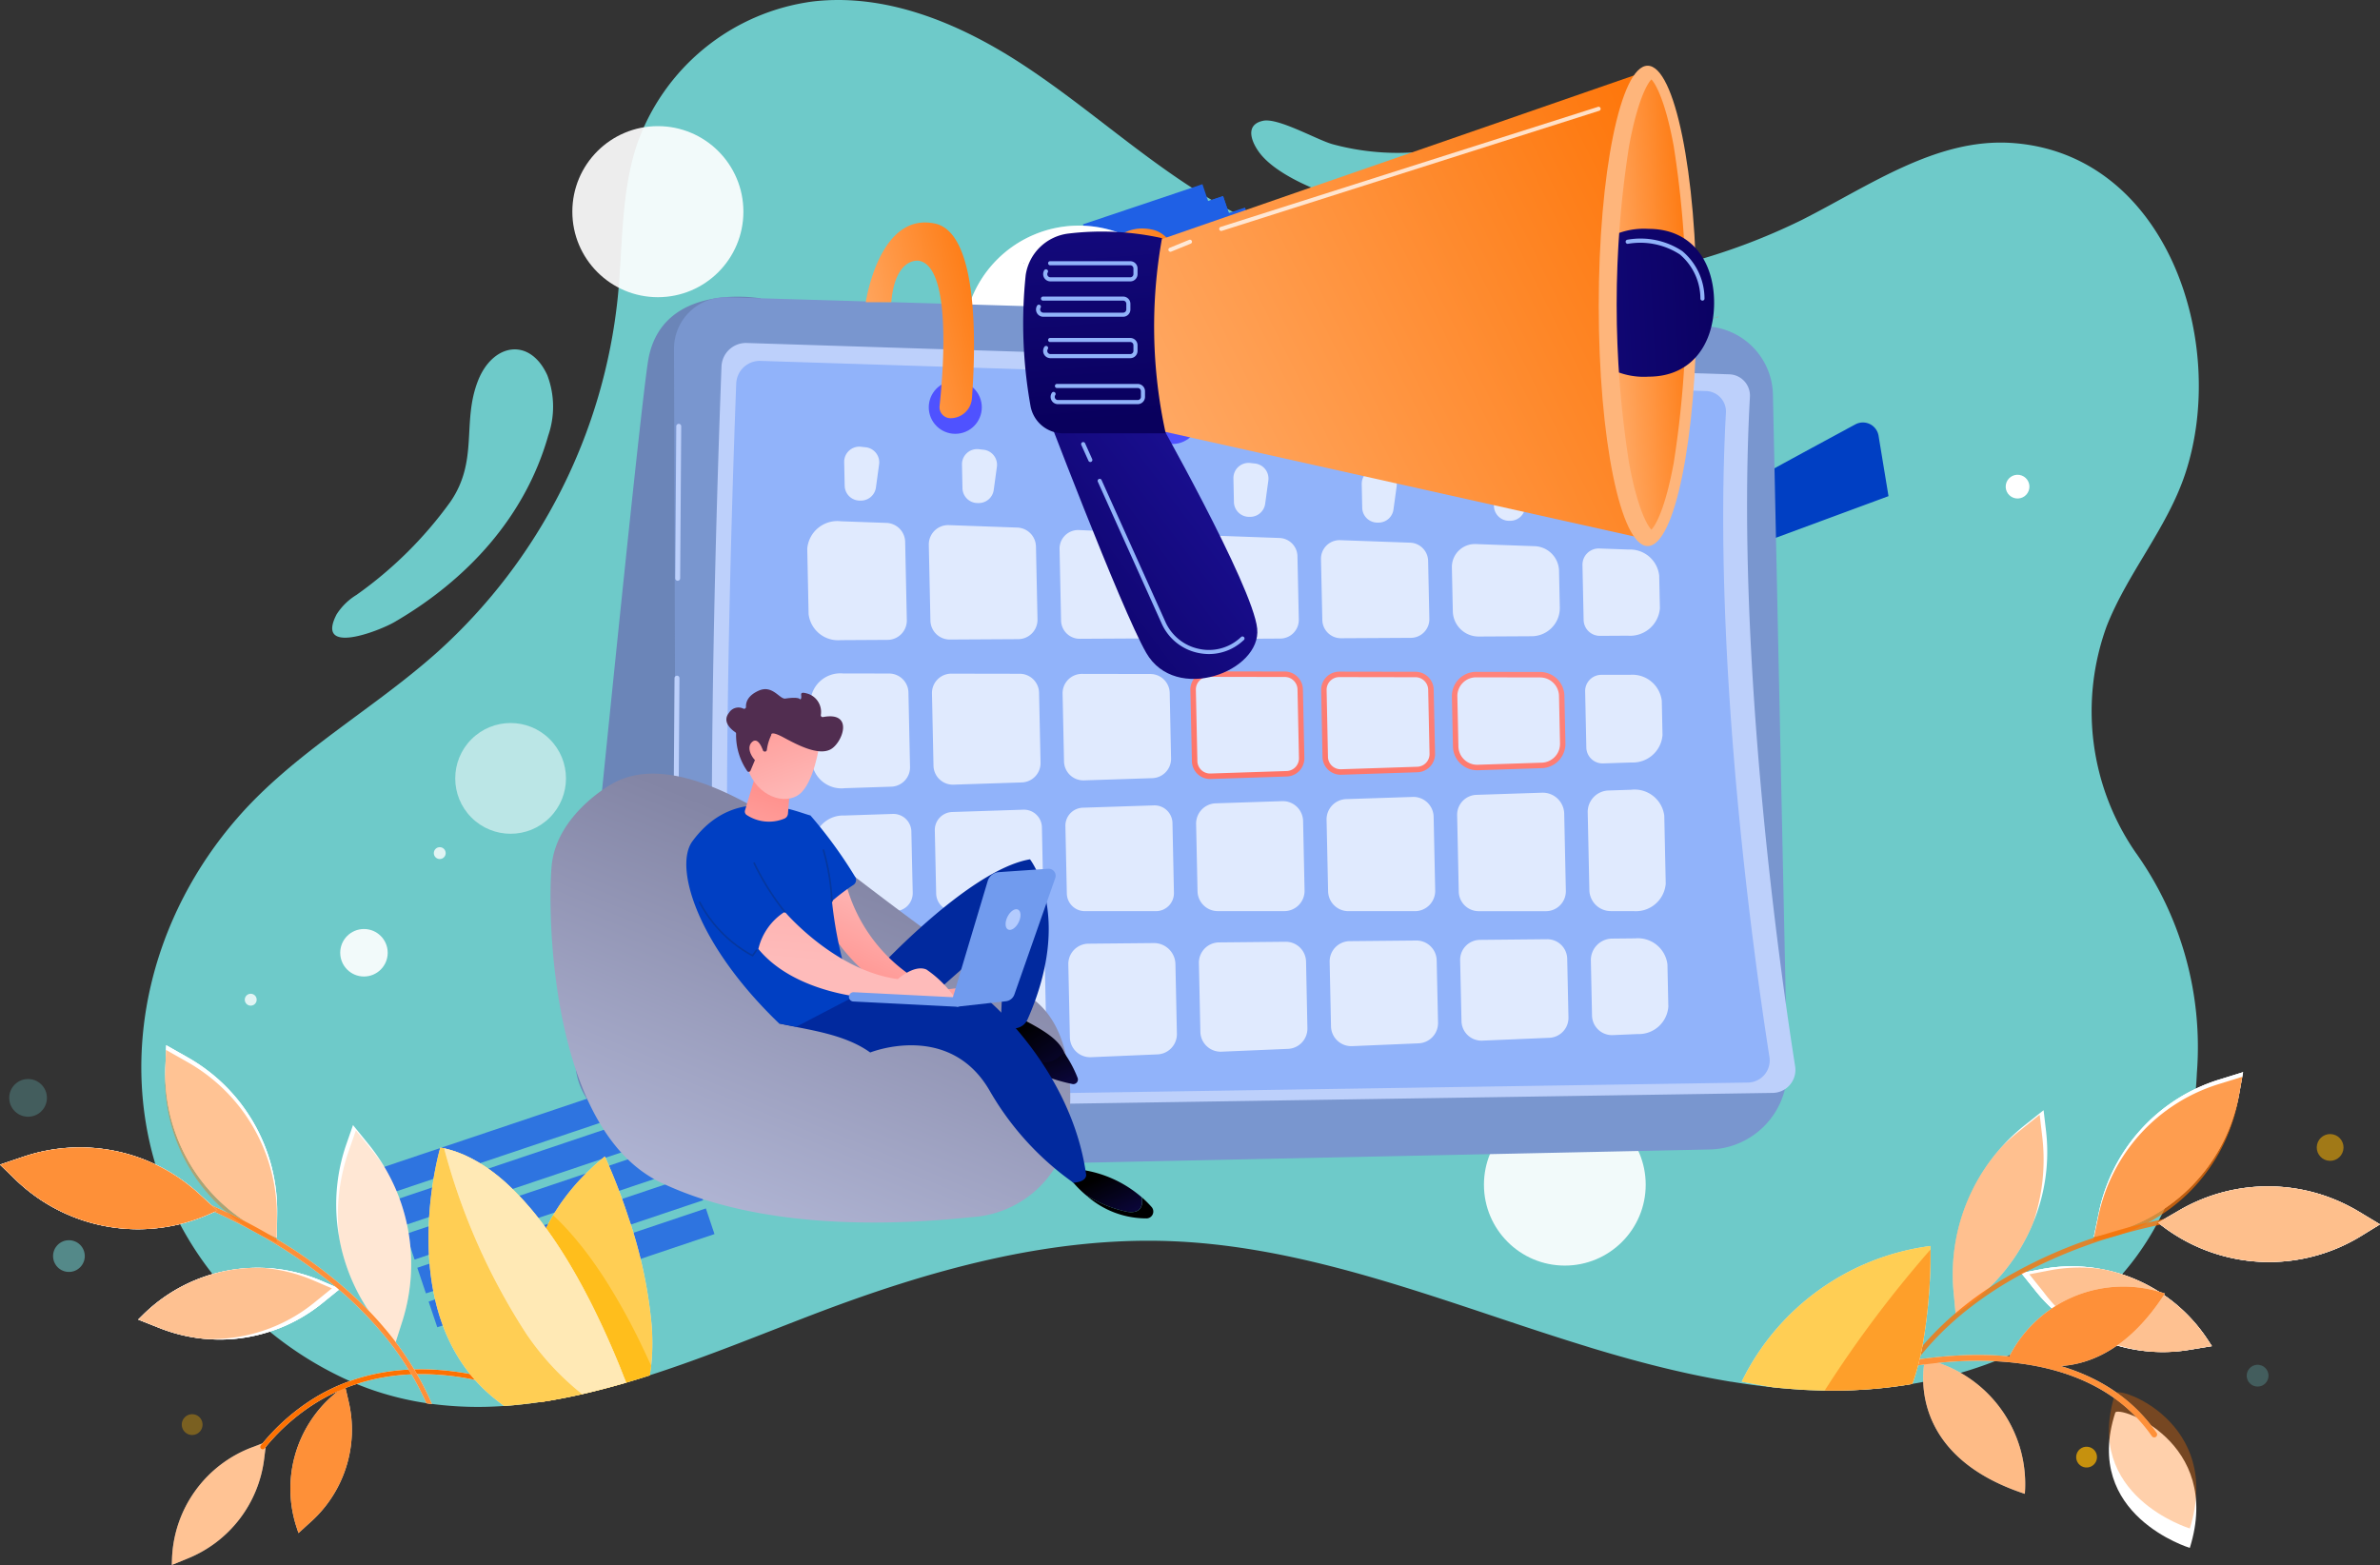 <svg xmlns="http://www.w3.org/2000/svg" xmlns:xlink="http://www.w3.org/1999/xlink" width="176" height="115.737" viewBox="0 0 176 115.737">
  <rect x="0" y="0" width="176" height="115.737" fill="#333333" stroke="none"/>
  <defs>
    <clipPath id="clip-path">
      <path id="Path" d="M147.47,63.035a24.75,24.75,0,0,1,4.538,16.3q-.026.589-.076,1.174-.013.165-.03.327h0a25.952,25.952,0,0,1-2.26,8.516q-.1.225-.216.448t-.212.416h0c-.071.139-.145.275-.22.412a20.811,20.811,0,0,1-1.479,2.322q-.31.422-.641.823-.193.235-.393.464-.428.493-.887.958a21.933,21.933,0,0,1-2.82,2.406c-.078.057-.157.113-.237.169a25.469,25.469,0,0,1-4.342,2.432l-.2.086c-.3.129-.6.254-.907.372q-1.265.493-2.581.874c-.9.26-1.814.481-2.734.661q-.4.081-.807.147a34.415,34.415,0,0,1-5.72.488h-.083c-.207,0-.414,0-.62,0h-.076c-.161,0-.322-.006-.484-.011s-.344-.011-.516-.018a.3.3,0,0,1-.045,0l-.348-.016-.347-.019-.347-.021c-.2-.013-.4-.028-.6-.045l-.247-.02-.191-.017-.346-.032-.307-.031h0c-.243-.025-.484-.051-.726-.08l-.345-.042c-.179-.022-.359-.045-.541-.07l-.264-.036-.391-.057c-.112-.016-.224-.033-.334-.051-.064-.009-.128-.019-.192-.03l-.329-.053-.028,0-.33-.056-.179-.031-.277-.049-.227-.041-.343-.064q-.913-.172-1.822-.37l-.269-.06q-1-.221-2-.472l-.647-.164c-.329-.086-.659-.173-.989-.263-.065-.017-.13-.035-.2-.053l-.2-.055-.338-.094q-.948-.264-1.892-.546-.493-.145-.981-.3-.918-.281-1.831-.573l-.334-.107-.766-.247-.129-.042-.441-.143q-1.349-.442-2.689-.891c-8-2.67-16.1-5.449-24.522-5.771-9.039-.344-17.953,2.175-26.4,5.4-3.953,1.511-8.023,3.195-12.131,4.515q-.871.281-1.745.538h0c-1.084.317-2.169.6-3.254.852h0q-1.173.265-2.338.464h0q-.312.054-.623.1l-.112.017q-1.35.2-2.7.3a26.376,26.376,0,0,1-5.334-.148c-.138-.018-.274-.037-.412-.058a22.572,22.572,0,0,1-3.742-.891q-.72-.238-1.419-.527-.256-.1-.509-.217A26.193,26.193,0,0,1,9.5,98.481l-.208-.169q-.339-.281-.67-.569a26.132,26.132,0,0,1-3.351-3.516h0a24.6,24.6,0,0,1-2.412-3.7,23.905,23.905,0,0,1-1.118-2.4c-.058-.146-.115-.293-.169-.439q-.292-.777-.528-1.569C-1.536,77.51.73,67.8,7.124,60.469c4.221-4.842,10.02-7.99,14.8-12.271A40.973,40.973,0,0,0,35.24,21.92c.366-3.756.218-7.62,1.4-11.2A16,16,0,0,1,49.664.108C55.033-.52,60.365,1.673,64.908,4.6c3.619,2.333,6.906,5.145,10.4,7.654.893.642,1.8,1.264,2.729,1.851q.371.235.748.462.754.456,1.527.879.8.442,1.623.847A44.244,44.244,0,0,0,87,18.422a46.417,46.417,0,0,0,35.783-2.152c4.987-2.517,9.936-6.063,15.509-5.7,11.5.756,16.076,14.757,12.852,24.469-1.332,4.011-4.25,7.319-5.8,11.251A18.379,18.379,0,0,0,147.47,63.035Z" transform="translate(0 0)" fill="#1f60e5"/>
    </clipPath>
    <linearGradient id="linear-gradient" x1="-34.704" y1="-0.811" x2="-35.909" y2="1.528" gradientUnits="objectBoundingBox">
      <stop offset="0" stop-color="#4f52ff"/>
      <stop offset="1" stop-color="#4042e2"/>
    </linearGradient>
    <linearGradient id="linear-gradient-2" x1="-26.51" y1="-0.811" x2="-27.716" y2="1.528" xlink:href="#linear-gradient"/>
    <linearGradient id="linear-gradient-3" x1="-18.24" y1="-0.811" x2="-19.446" y2="1.528" xlink:href="#linear-gradient"/>
    <linearGradient id="linear-gradient-4" x1="-10.046" y1="-0.811" x2="-11.252" y2="1.528" xlink:href="#linear-gradient"/>
    <linearGradient id="linear-gradient-5" x1="1.254" y1="0.348" x2="0.119" y2="0.86" gradientUnits="objectBoundingBox">
      <stop offset="0" stop-color="#fe7101"/>
      <stop offset="1" stop-color="#ffa761"/>
    </linearGradient>
    <linearGradient id="linear-gradient-7" x1="-11.319" y1="-0.79" x2="-13.464" y2="1.509" gradientUnits="objectBoundingBox">
      <stop offset="0" stop-color="#ff928e"/>
      <stop offset="1" stop-color="#fe7062"/>
    </linearGradient>
    <linearGradient id="linear-gradient-8" x1="-15.333" y1="-0.791" x2="-17.479" y2="1.509" xlink:href="#linear-gradient-7"/>
    <linearGradient id="linear-gradient-9" x1="1.03" y1="-1.616" x2="0.06" y2="2.235" xlink:href="#linear-gradient-7"/>
    <linearGradient id="linear-gradient-10" x1="1.216" y1="-2.121" x2="0.25" y2="1.4" xlink:href="#linear-gradient-7"/>
    <linearGradient id="linear-gradient-11" x1="1.123" y1="-1.878" x2="0.155" y2="1.797" xlink:href="#linear-gradient-7"/>
    <linearGradient id="linear-gradient-12" x1="0.608" y1="0.264" x2="0.266" y2="1.005" gradientUnits="objectBoundingBox">
      <stop offset="0" stop-color="#8385a5"/>
      <stop offset="1" stop-color="#b2b7d6"/>
    </linearGradient>
    <linearGradient id="linear-gradient-13" x1="0.336" y1="0.26" x2="1.697" y2="1.995" gradientUnits="objectBoundingBox">
      <stop offset="0"/>
      <stop offset="1" stop-color="#1a0f91"/>
    </linearGradient>
    <linearGradient id="linear-gradient-16" x1="0.721" y1="0.212" x2="0.27" y2="0.899" gradientUnits="objectBoundingBox">
      <stop offset="0" stop-color="#febbba"/>
      <stop offset="1" stop-color="#ff928e"/>
    </linearGradient>
    <linearGradient id="linear-gradient-17" x1="0.513" y1="0.631" x2="1.172" y2="-2.738" xlink:href="#linear-gradient-16"/>
    <linearGradient id="linear-gradient-18" x1="-0.177" y1="2.883" x2="0.588" y2="0.434" xlink:href="#linear-gradient-16"/>
    <linearGradient id="linear-gradient-19" x1="0.716" y1="1.11" x2="0.208" y2="-0.407" xlink:href="#linear-gradient-16"/>
    <linearGradient id="linear-gradient-20" x1="1.751" y1="2.976" x2="-0.655" y2="-1.822" xlink:href="#linear-gradient-16"/>
    <linearGradient id="linear-gradient-21" x1="-0.076" y1="1.031" x2="0.732" y2="0.196" gradientUnits="objectBoundingBox">
      <stop offset="0" stop-color="#09005d"/>
      <stop offset="1" stop-color="#1a0f91"/>
    </linearGradient>
    <clipPath id="clip-path-2">
      <path id="Path_80" data-name="Path 80" d="M2854.469,675.688c-.327-.333-1.04-1.616-1.651-4.935a75.388,75.388,0,0,1,0-23.427c.611-3.319,1.323-4.6,1.651-4.935.327.333,1.04,1.616,1.651,4.935.59,3.207,5.25,7.367,5.25,11.713s-4.659,8.506-5.25,11.713C2855.509,674.072,2854.8,675.355,2854.469,675.688Z" transform="translate(-2851.903 -642.392)" fill="none"/>
    </clipPath>
    <linearGradient id="linear-gradient-24" x1="1.291" y1="0.458" x2="-1.117" y2="0.593" xlink:href="#linear-gradient-21"/>
    <linearGradient id="linear-gradient-25" x1="0.525" y1="0.934" x2="0.436" y2="-0.664" xlink:href="#linear-gradient-21"/>
  </defs>
  <g id="PMT_M43_08" transform="translate(-67.643 -48.294)">
    <path id="Path-2" data-name="Path" d="M147.47,63.035a24.75,24.75,0,0,1,4.538,16.3q-.026.589-.076,1.174-.013.165-.03.327h0a25.952,25.952,0,0,1-2.26,8.516q-.1.225-.216.448t-.212.416h0c-.071.139-.145.275-.22.412a20.811,20.811,0,0,1-1.479,2.322q-.31.422-.641.823-.193.235-.393.464-.428.493-.887.958a21.933,21.933,0,0,1-2.82,2.406c-.078.057-.157.113-.237.169a25.469,25.469,0,0,1-4.342,2.432l-.2.086c-.3.129-.6.254-.907.372q-1.265.493-2.581.874c-.9.26-1.814.481-2.734.661q-.4.081-.807.147a34.415,34.415,0,0,1-5.72.488h-.083c-.207,0-.414,0-.62,0h-.076c-.161,0-.322-.006-.484-.011s-.344-.011-.516-.018a.3.3,0,0,1-.045,0l-.348-.016-.347-.019-.347-.021c-.2-.013-.4-.028-.6-.045l-.247-.02-.191-.017-.346-.032-.307-.031h0c-.243-.025-.484-.051-.726-.08l-.345-.042c-.179-.022-.359-.045-.541-.07l-.264-.036-.391-.057c-.112-.016-.224-.033-.334-.051-.064-.009-.128-.019-.192-.03l-.329-.053-.028,0-.33-.056-.179-.031-.277-.049-.227-.041-.343-.064q-.913-.172-1.822-.37l-.269-.06q-1-.221-2-.472l-.647-.164c-.329-.086-.659-.173-.989-.263-.065-.017-.13-.035-.2-.053l-.2-.055-.338-.094q-.948-.264-1.892-.546-.493-.145-.981-.3-.918-.281-1.831-.573l-.334-.107-.766-.247-.129-.042-.441-.143q-1.349-.442-2.689-.891c-8-2.67-16.1-5.449-24.522-5.771-9.039-.344-17.953,2.175-26.4,5.4-3.953,1.511-8.023,3.195-12.131,4.515q-.871.281-1.745.538h0c-1.084.317-2.169.6-3.254.852h0q-1.173.265-2.338.464h0q-.312.054-.623.1l-.112.017q-1.35.2-2.7.3a26.376,26.376,0,0,1-5.334-.148c-.138-.018-.274-.037-.412-.058a22.572,22.572,0,0,1-3.742-.891q-.72-.238-1.419-.527-.256-.1-.509-.217A26.193,26.193,0,0,1,9.5,98.481l-.208-.169q-.339-.281-.67-.569a26.132,26.132,0,0,1-3.351-3.516h0a24.6,24.6,0,0,1-2.412-3.7,23.905,23.905,0,0,1-1.118-2.4c-.058-.146-.115-.293-.169-.439q-.292-.777-.528-1.569C-1.536,77.51.73,67.8,7.124,60.469c4.221-4.842,10.02-7.99,14.8-12.271A40.973,40.973,0,0,0,35.24,21.92c.366-3.756.218-7.62,1.4-11.2A16,16,0,0,1,49.664.108C55.033-.52,60.365,1.673,64.908,4.6c3.619,2.333,6.906,5.145,10.4,7.654.893.642,1.8,1.264,2.729,1.851q.371.235.748.462.754.456,1.527.879.8.442,1.623.847A44.244,44.244,0,0,0,87,18.422a46.417,46.417,0,0,0,35.783-2.152c4.987-2.517,9.936-6.063,15.509-5.7,11.5.756,16.076,14.757,12.852,24.469-1.332,4.011-4.25,7.319-5.8,11.251A18.379,18.379,0,0,0,147.47,63.035Z" transform="translate(78.094 48.294)" fill="#6ecac9"/>
    <g id="PMT_M43_08-2" data-name="PMT_M43_08" transform="translate(78.094 48.294)" clip-path="url(#clip-path)">
      <g id="Group" transform="translate(18.233 80.367)" opacity="0.81">
        <g id="Group-2" data-name="Group" transform="translate(0)">
          <path id="Path-3" data-name="Path" d="M0,6.891,20.5,0" transform="translate(0)" fill="none" stroke="#1f60e5" stroke-width="2"/>
          <path id="Path-4" data-name="Path" d="M0,6.891,20.5,0" transform="translate(0.818 2.44)" fill="none" stroke="#1f60e5" stroke-width="2"/>
          <path id="Path-5" data-name="Path" d="M0,6.891,20.5,0" transform="translate(1.656 4.943)" fill="none" stroke="#1f60e5" stroke-width="2"/>
          <path id="Path-6" data-name="Path" d="M0,6.891,20.5,0" transform="translate(2.494 7.446)" fill="none" stroke="#1f60e5" stroke-width="2"/>
          <path id="Path-7" data-name="Path" d="M0,6.891,20.5,0" transform="translate(3.333 9.949)" fill="none" stroke="#1f60e5" stroke-width="2"/>
        </g>
      </g>
    </g>
    <g id="Group-3" data-name="Group" transform="translate(141.595 66.901)">
      <path id="Path-8" data-name="Path" d="M1.663,1.623.387,2.048l-.074-.3L.16,1.15,0,.513.97,0l.274.642.265.619.154.361Z" transform="translate(1.729 3.802)" fill="#fff"/>
      <path id="Path-9" data-name="Path" d="M6.5,2.743.574,4.718.048,2.795A1.31,1.31,0,0,1,.516,1.4c.026-.019.052-.038.079-.055L.819,1.2,1.18.972,1.373.849l.41-.262L1.8.578l.009.039.049.209L1.974.814,2.851.73,3.162.7,3.026.217,2.994.1,3.068.094l.257-.02L3.6.052,4.239,0a1.131,1.131,0,0,1,.229.009h.009A1.37,1.37,0,0,1,5.437.8Z" transform="translate(0.085 4.49)" fill="#fff"/>
      <path id="Path-10" data-name="Path" d="M6.5,2.743.574,4.718.048,2.795A1.31,1.31,0,0,1,.516,1.4c.026-.019.052-.038.079-.055L.819,1.2,1.18.972,1.373.849l.41-.262L1.8.578l.009.039.049.209L1.974.814,2.851.73,3.162.7,3.026.217,2.994.1,3.068.094l.257-.02L3.6.052,4.239,0a1.131,1.131,0,0,1,.229.009h.009A1.37,1.37,0,0,1,5.437.8Z" transform="translate(0.085 4.49)" fill="#1f60e5" opacity="0.47"/>
      <path id="Path-11" data-name="Path" d="M2.7,1.926a1.614,1.614,0,0,1,.037.6h0q0,.042-.009.083a1.81,1.81,0,0,1-.175.471c-.03.07-.062.142-.1.212a.941.941,0,0,1-.507.493A.814.814,0,0,1,1.4,3.757a2.973,2.973,0,0,1-.707-.428c-.058-.045-.11-.082-.158-.122a.96.96,0,0,1-.314-.451,1.556,1.556,0,0,1-.074-.305c-.03-.2-.033-.4-.055-.6C.06,1.577.029,1.3,0,1.028L1.477,0l.56.759.4.672c.038.064.08.128.12.193a1.272,1.272,0,0,1,.14.3Z" transform="translate(0.393 0.832)" fill="#fff"/>
      <path id="Path-12" data-name="Path" d="M1.146.21A.972.972,0,0,1,.623.733.829.829,0,0,1,.054.7L0,.466A.814.814,0,0,0,.544.493.947.947,0,0,0,1.051,0Z" transform="translate(1.792 4.124)" fill="#1f60e5" opacity="0.11"/>
      <path id="Path-13" data-name="Path" d="M.3,0,.069.195A.2.2,0,0,0,.031.453h0a.672.672,0,0,0,.4.292L.714.82Z" transform="translate(0.287 3.239)" fill="#fff"/>
      <path id="Path-14" data-name="Path" d="M.439.2A.538.538,0,0,1,.42.569l0,0A.078.078,0,0,1,.41.588.632.632,0,0,1,.36.665L.194.884.182.9h0L0,0H.006L.29.008h0A.31.31,0,0,1,.439.2Z" transform="translate(2.944 2.458)" fill="#fff"/>
      <path id="Path-15" data-name="Path" d="M.1.2C.053.109.017.035,0,0Z" transform="translate(2.196 1.394)" fill="#2d1d2c"/>
      <path id="Path-16" data-name="Path" d="M.065.07.013,0Z" transform="translate(2.32 1.66)" fill="#2d1d2c"/>
      <path id="Path-17" data-name="Path" d="M.069.07C.048.047.027.023,0,0Q.038.035.069.07Z" transform="translate(2.59 1.057)" fill="#2d1d2c"/>
      <path id="Path-18" data-name="Path" d="M2.162.884A5.139,5.139,0,0,1,1.516.277,4.22,4.22,0,0,1,.2.716a2.182,2.182,0,0,1-.1.749A8.764,8.764,0,0,0,0,.583C0,.575.013.566.037.556.249.472,1.328.349,1.656,0l0,.01c.013.027.052.108.108.216l0,0a5.635,5.635,0,0,0,.39.654Z" transform="translate(0.529 1.373)" fill="#fff"/>
      <path id="Path-19" data-name="Path" d="M3.8,1.894,3.306,2l.387.327L3.3,3.564,2.838,5.035,1.694,4.1.658,3.254l.154-.878-.4.134L0,1.28.082,1.2.444.972.637.849l.41-.262.024.029.167.2.6.709L2.115.73,2.294.217,2.337.094l.257-.02L2.871.052,3.507,0a1.131,1.131,0,0,1,.229.009h.009Z" transform="translate(0.817 4.491)" fill="#fff"/>
      <path id="Path-20" data-name="Path" d="M3.8,1.894,3.306,2l.387.327L3.3,3.564,2.838,5.035,1.694,4.1.658,3.254l.154-.878-.4.134L0,1.28.082,1.2.444.972.637.849l.41-.262.024.029.167.2.6.709L2.115.73,2.294.217,2.337.094l.257-.02L2.871.052,3.507,0a1.131,1.131,0,0,1,.229.009h.009Z" transform="translate(0.817 4.491)" fill="#003fc3" opacity="0.5"/>
      <path id="Path-21" data-name="Path" d="M1.186,0,1.125.09A.88.88,0,0,1,.132.432L.008.393,0,.538,1.383,3.7,1.5,1.607Z" transform="translate(1.887 4.591)" fill="#fff"/>
      <path id="Path-22" data-name="Path" d="M2.823,1.491a5.212,5.212,0,0,1,.193.991c0,.022.021.129-.121.009-.019-.016-.039-.035-.058-.056s-.04-.045-.06-.067l-.02-.025c-.031-.039-.063-.082-.094-.126l-.026-.039c-.035-.05-.068-.1-.1-.157l-.019-.031L2.5,1.959l-.021-.035-.034-.059-.018-.031L2.38,1.755l-.007-.013-.012-.021L2.328,1.66,2.3,1.6l0,0-.1-.2,0-.006,0-.005h0l0-.009-.021.021c-.35.333-1.39.453-1.6.536-.024.009-.036.018-.037.027a.09.09,0,0,0,0,.027.035.035,0,0,0,0,.006V2.01c0,.006,0,.026.006.042a.07.07,0,0,1,0,.01v.01s0,.018,0,.028,0,.013,0,.019,0,.017,0,.026c0,.03.009.064.014.1a.164.164,0,0,0,0,.021l.014.1a.159.159,0,0,0,0,.035l.007.055,0,.026c0,.014,0,.029,0,.045s.005.054.008.081c0,.045.007.087.01.13a.457.457,0,0,0,0,.066.425.425,0,0,1,0,.063v.109A1.031,1.031,0,0,1,.6,3.129c-.028.143-.071.122-.064.179C.4,2.966.291,2.819.159,2.475A2.363,2.363,0,0,1,.012,1.96a1,1,0,0,1-.01-.2A1.171,1.171,0,0,1,.569.877a1.908,1.908,0,0,1,.7-.284h0A1.967,1.967,0,0,0,1.549.562C2.221.437,2.317,0,2.317,0s.51.606.264,1.06c.015.02.028.039.042.059s.026.039.038.06.012.019.017.03l.017.03c.005.01.011.02.016.03s.026.05.038.076l.01.021c0,.007.01.022.015.034l.009.023.01.024c0,.008.006.016.009.024S2.82,1.483,2.823,1.491Z" transform="translate(0 0)" fill="#003fc3" opacity="0.63"/>
      <path id="Path-23" data-name="Path" d="M.061.042h0L.022.059.054.027Z" transform="translate(2.148 1.352)" fill="#2d1d2c"/>
    </g>
    <path id="Path-24" data-name="Path" d="M8.839,0,0,2.97" transform="translate(148.043 62.864)" fill="none" stroke="#1f60e5" stroke-width="2"/>
    <path id="Path-25" data-name="Path" d="M9.946,0,0,3.343" transform="translate(148.462 63.743)" fill="none" stroke="#1f60e5" stroke-width="2"/>
    <path id="Path-26" data-name="Path" d="M9.946,0,0,3.343" transform="translate(148.462 63.743)" fill="none" stroke="#1f60e5" stroke-width="2"/>
    <path id="Path-27" data-name="Path" d="M11.149,0,0,3.747" transform="translate(148.882 64.59)" fill="none" stroke="#1f60e5" stroke-width="2"/>
    <path id="Path-28" data-name="Path" d="M0,6.891,20.5,0" transform="translate(142.571 69.59)" fill="none" stroke="#1f60e5" stroke-width="2"/>
    <path id="Path-29" data-name="Path" d="M0,6.891,20.5,0" transform="translate(143.388 72.03)" fill="none" stroke="#1f60e5" stroke-width="2"/>
    <path id="Path-30" data-name="Path" d="M0,6.891,20.5,0" transform="translate(144.227 74.533)" fill="none" stroke="#1f60e5" stroke-width="2"/>
    <path id="Path-31" data-name="Path" d="M0,6.891,20.5,0" transform="translate(145.066 77.035)" fill="none" stroke="#1f60e5" stroke-width="2"/>
    <path id="Path-32" data-name="Path" d="M0,6.891,20.5,0" transform="translate(145.904 79.538)" fill="none" stroke="#1f60e5" stroke-width="2"/>
    <path id="Path-33" data-name="Path" d="M17.054,8.426a8.382,8.382,0,0,1-.844,3.728c-.028.06-.058.118-.087.176a8.551,8.551,0,0,1-11.469,3.7l-.017-.009A8.456,8.456,0,0,1,.535,5.527,8.543,8.543,0,0,1,11.965.722c.146.064.29.134.434.2a8.565,8.565,0,0,1,1.454.931,8.474,8.474,0,0,1,3.2,6.568Z" transform="translate(138.9 64.979)" fill="#fff" opacity="0.25"/>
    <path id="Path-34" data-name="Path" d="M17.054,8.426a8.382,8.382,0,0,1-.844,3.728c-.028.06-.058.118-.087.176a8.551,8.551,0,0,1-11.469,3.7l-.017-.009A8.456,8.456,0,0,1,.535,5.527,8.543,8.543,0,0,1,11.965.722c.146.064.29.134.434.2a8.565,8.565,0,0,1,1.454.931,8.474,8.474,0,0,1,3.2,6.568Z" transform="translate(138.9 64.979)" fill="#fff"/>
    <path id="Path-35" data-name="Path" d="M.387,0l-.3.247A.251.251,0,0,0,.041.576h0A.859.859,0,0,0,.549.947l.363.094Z" transform="translate(140.945 70.086)" fill="#fff"/>
    <path id="Path-36" data-name="Path" d="M.561.261A.679.679,0,0,1,.536.723l0,.006L.524.747a.9.9,0,0,1-.065.1l-.212.278-.015.02h0L0,0H.009L.371.01l.006,0A.394.394,0,0,1,.561.261Z" transform="translate(144.335 69.093)" fill="#fff"/>
    <path id="Path-37" data-name="Path" d="M.13.259C.067.139.021.044,0,0Z" transform="translate(143.381 67.746)" fill="#2d1d2c"/>
    <path id="Path-38" data-name="Path" d="M.069.078,0,0Z" transform="translate(143.55 68.082)" fill="#2d1d2c"/>
    <path id="Path-39" data-name="Path" d="M.07.075C.047.05.024.025,0,0,.025.027.048.05.07.075Z" transform="translate(143.887 67.318)" fill="#2d1d2c"/>
    <path id="Path-40" data-name="Path" d="M.064.041h0l-.05.02L.055.021Z" transform="translate(143.331 67.702)" fill="#2d1d2c"/>
    <path id="Path-41" data-name="Path" d="M10.012,9.365,3.156,11.657,0,2.292,6.857,0l3.156,9.365Z" transform="translate(138.173 64.473)" fill="none"/>
    <path id="Path-42" data-name="Path" d="M15.907,1.909c-1.3-2.841-4.058-2.36-5.14.448-1.185,3.073.074,5.879-2.04,8.934a29.674,29.674,0,0,1-6.934,6.868A4.547,4.547,0,0,0,.324,19.6c-1.59,3.072,3.138,1.23,4.281.566,5.37-3.118,9.664-7.775,11.369-13.786A6.55,6.55,0,0,0,15.907,1.909Z" transform="translate(92.209 74.132)" fill="#6ecac9"/>
    <path id="Path-43" data-name="Path" d="M10.294,6.561C12.32,6.74,15.6,6.368,17,4.667c2.152-2.6-1.474-2.785-3.345-2.489a18.374,18.374,0,0,1-7.629-.417C4.886,1.451,1.989-.221.866.025-.6.345.122,1.773.651,2.445,2.374,4.644,7.637,6.327,10.294,6.561Z" transform="translate(160.175 57.202)" fill="#6ecac9"/>
    <circle id="Oval" cx="6.325" cy="6.325" r="6.325" transform="translate(109.967 57.622)" fill="#fff" opacity="0.91"/>
    <circle id="Oval-2" data-name="Oval" cx="5.981" cy="5.981" r="5.981" transform="translate(177.38 129.927)" fill="#fff" opacity="0.91"/>
    <circle id="Oval-3" data-name="Oval" cx="1.342" cy="1.342" r="1.342" transform="translate(145.022 105.415) rotate(-75.79)" fill="#fff" opacity="0.65"/>
    <circle id="Oval-4" data-name="Oval" cx="0.878" cy="0.878" r="0.878" transform="matrix(0.16, -0.987, 0.987, 0.16, 215.834, 85.009)" fill="#fff"/>
    <circle id="Oval-5" data-name="Oval" cx="0.439" cy="0.439" r="0.439" transform="translate(99.724 110.946)" fill="#fff" opacity="0.79"/>
    <circle id="Oval-6" data-name="Oval" cx="4.095" cy="4.095" r="4.095" transform="translate(99.611 105.859) rotate(-45)" fill="#fff" opacity="0.53"/>
    <circle id="Oval-7" data-name="Oval" cx="1.756" cy="1.756" r="1.756" transform="translate(92.802 116.998)" fill="#fff" opacity="0.91"/>
    <path id="Path-44" data-name="Path" d="M.439,0A.439.439,0,1,1,0,.439.439.439,0,0,1,.439,0Z" transform="translate(85.745 121.787)" fill="#fff" opacity="0.79"/>
    <path id="Path-45" data-name="Path" d="M13.771,5.447,0,10.536V7.278A1.54,1.54,0,0,1,.755,5.954C2.659,4.827,7.688,2.1,10.6.53c.175-.1.342-.186.5-.272l.224-.12a1.173,1.173,0,0,1,1.712.845Z" transform="translate(193.526 79.539)" fill="#003fc3"/>
    <path id="Path-46" data-name="Path" d="M.187.247H.154A.166.166,0,0,1,.025.212.173.173,0,0,1,.012.055C.017.037.021.019.026,0a1,1,0,0,0,.16.247Z" transform="translate(192.063 69.116)" fill="#512d50"/>
    <path id="Path-47" data-name="Path" d="M0,.21A.846.846,0,0,1,.526,0Z" transform="translate(193.931 71.79)" fill="#e8635d" opacity="0.3"/>
    <path id="Path-48" data-name="Path" d="M.291,0A1.055,1.055,0,0,0,.2.121a1.094,1.094,0,0,0-.2,0Z" transform="translate(194.457 71.674)" fill="#e8635d" opacity="0.3"/>
    <path id="Path-49" data-name="Path" d="M.054,0A.2.2,0,0,1,.045.046l0,.023A.42.42,0,0,1,.054,0Z" transform="translate(195.856 79.766)" fill="#fe8796" opacity="0.18"/>
    <path id="Path-50" data-name="Path" d="M.054,0A.2.2,0,0,1,.045.046l0,.023A.42.42,0,0,1,.054,0Z" transform="translate(195.856 79.766)" fill="#fe8796" opacity="0.18"/>
    <path id="Path-51" data-name="Path" d="M0,.015A2.09,2.09,0,0,0,.215,0C.173.087.138.131.114.116A.668.668,0,0,1,0,.015Z" transform="translate(192.25 69.347)" fill="#fe8796" opacity="0.18"/>
    <circle id="Oval-8" data-name="Oval" cx="1.394" cy="1.394" r="1.394" transform="matrix(0.762, -0.648, 0.648, 0.762, 67.754, 129.327)" fill="#6ecac9" opacity="0.28"/>
    <circle id="Oval-9" data-name="Oval" cx="1.173" cy="1.173" r="1.173" transform="matrix(0.996, -0.087, 0.087, 0.996, 71.47, 140.119)" fill="#6ecac9" opacity="0.57"/>
    <circle id="Oval-10" data-name="Oval" cx="0.77" cy="0.77" r="0.77" transform="translate(80.767 153.722) rotate(-48.86)" fill="#ffb600" opacity="0.35"/>
    <circle id="Oval-11" data-name="Oval" cx="0.77" cy="0.77" r="0.77" transform="translate(221.105 156.747) rotate(-84.55)" fill="#ffb600" opacity="0.72"/>
    <circle id="Oval-12" data-name="Oval" cx="0.807" cy="0.807" r="0.807" transform="translate(233.452 150.074) rotate(-47.2)" fill="#6ecac9" opacity="0.28"/>
    <circle id="Oval-13" data-name="Oval" cx="0.99" cy="0.99" r="0.99" transform="translate(238.771 133.898) rotate(-77.19)" fill="#ffb600" opacity="0.54"/>
    <path id="Path-52" data-name="Path" d="M11.036,0l-.285,1.591A13.023,13.023,0,0,1,.6,12.043l-.6.126.38-1.83A13.023,13.023,0,0,1,9.275.546Z" transform="translate(222.482 127.585)" fill="#fff"/>
    <path id="Path-53" data-name="Path" d="M0,.5,1.453.215A12.039,12.039,0,0,1,13.78,5.431l.309.472L12.4,6.18A12.038,12.038,0,0,1,1.056,1.817Z" transform="translate(217.121 141.943)" fill="#fff"/>
    <path id="Path-54" data-name="Path" d="M11.036,0l-.285,1.591A13.023,13.023,0,0,1,.6,12.043l-.6.126.38-1.83A13.023,13.023,0,0,1,9.275.546Z" transform="translate(222.482 127.585)" fill="#fff" opacity="0.54"/>
    <path id="Path-55" data-name="Path" d="M0,.5,1.453.215A12.039,12.039,0,0,1,13.78,5.431l.309.472L12.4,6.18A12.038,12.038,0,0,1,1.056,1.817Z" transform="translate(217.121 141.943)" fill="#fff"/>
    <path id="Path-56" data-name="Path" d="M16.426,2.809l-1.376.848a13.023,13.023,0,0,1-14.557-.6L0,2.688l1.618-.936a13.024,13.024,0,0,1,13.229.108Z" transform="translate(227.217 136.03)" fill="#fff"/>
    <path id="Path-57" data-name="Path" d="M16.426,2.809l-1.376.848a13.023,13.023,0,0,1-14.557-.6L0,2.688l1.618-.936a13.024,13.024,0,0,1,13.229.108Z" transform="translate(227.217 136.03)" fill="#fff"/>
    <path id="Path-58" data-name="Path" d="M11.036,0l-.285,1.591A13.023,13.023,0,0,1,.6,12.043l-.6.126.38-1.83A13.023,13.023,0,0,1,9.275.546Z" transform="translate(222.482 127.585)" fill="#fff"/>
    <g id="Illustration" transform="translate(108.347 53.154)">
      <g id="Group_18" data-name="Group 18" transform="translate(0 0)">
        <g id="Group_9" data-name="Group 9" transform="translate(1.843 11.592)">
          <path id="Path_6" data-name="Path 6" d="M629.341,1162.2c1.318-13.3,4.617-46.319,5.337-51.146.905-6.067,8.339-4.728,8.339-4.728l1.592,61.391H634.244a4.886,4.886,0,0,1-3.655-1.653A5.068,5.068,0,0,1,629.341,1162.2Z" transform="translate(-629.316 -1100.712)" fill="#6b85b8"/>
          <path id="Path_7" data-name="Path 7" d="M916.438,1170.372a5.862,5.862,0,0,0,5.736-5.985l-1.057-49.839a5.165,5.165,0,0,0-5.01-5.053l-72.335-2.146a3.808,3.808,0,0,0-3.921,3.818l.173,57.144a3.615,3.615,0,0,0,3.692,3.6Z" transform="translate(-832.556 -1101.816)" fill="#7996cf"/>
          <g id="Group_6" data-name="Group 6" transform="translate(10.095 8.911)">
            <path id="Path_8" data-name="Path 8" d="M999.129,1260.359a1.7,1.7,0,0,0,1.657-1.967c-1.067-6.786-4.418-30.13-3.343-49.511a1.575,1.575,0,0,0-1.521-1.664L923.26,1204.9a1.812,1.812,0,0,0-1.869,1.742c-.309,8.148-1.46,41.7.046,53.632a1.436,1.436,0,0,0,1.448,1.254Z" transform="translate(-920.679 -1204.898)" fill="#bdd0fb"/>
            <path id="Path_9" data-name="Path 9" d="M1028.45,1296.52a1.639,1.639,0,0,0,1.595-1.893c-1.027-6.531-4.252-29-3.218-47.647a1.515,1.515,0,0,0-1.463-1.6l-69.925-2.231a1.744,1.744,0,0,0-1.8,1.677c-.3,7.842-1.4,40.134.044,51.613a1.381,1.381,0,0,0,1.393,1.207Z" transform="translate(-951.837 -1241.823)" fill="#91b3fa"/>
          </g>
          <path id="Path_10" data-name="Path 10" d="M1670.682,1605.631l.107,5.036a1.377,1.377,0,0,1-1.369,1.406l-5.166.029a1.377,1.377,0,0,1-1.384-1.348l-.112-5.294a1.377,1.377,0,0,1,1.438-1.4l5.171.229A1.377,1.377,0,0,1,1670.682,1605.631Z" transform="translate(-1626.951 -1581.313)" fill="#fff" opacity="0.72"/>
          <path id="Path_11" data-name="Path 11" d="M2227.551,1632.9l-5.166.029a1.377,1.377,0,0,1-1.384-1.348l-.1-4.5a1.376,1.376,0,0,1,1.426-1.405l5.17.186a1.377,1.377,0,0,1,1.327,1.347l.091,4.288A1.377,1.377,0,0,1,2227.551,1632.9Z" transform="translate(-2165.762 -1602.181)" fill="#fff" opacity="0.72"/>
          <path id="Path_12" data-name="Path 12" d="M2240.629,2480.38l4.914-.047a1.5,1.5,0,0,1,1.517,1.47l.1,4.6a1.5,1.5,0,0,1-1.439,1.533l-4.91.208a1.5,1.5,0,0,1-1.566-1.469l-.1-4.762A1.5,1.5,0,0,1,2240.629,2480.38Z" transform="translate(-2183.365 -2427.23)" fill="#fff" opacity="0.72"/>
          <path id="Path_13" data-name="Path 13" d="M2518.011,2483.676l-.1-4.5a1.477,1.477,0,0,1,1.462-1.508l4.965-.048a1.477,1.477,0,0,1,1.491,1.446l.092,4.337a1.477,1.477,0,0,1-1.414,1.507l-4.962.21A1.477,1.477,0,0,1,2518.011,2483.676Z" transform="translate(-2452.481 -2424.613)" fill="#fff" opacity="0.72"/>
          <path id="Path_14" data-name="Path 14" d="M2506.052,1918.05l-.078-3.693a1.589,1.589,0,0,1,1.592-1.623l4.742.009a1.59,1.59,0,0,1,1.586,1.556l.075,3.529a1.589,1.589,0,0,1-1.537,1.622l-4.738.155A1.589,1.589,0,0,1,2506.052,1918.05Z" transform="translate(-2440.952 -1879.297)" fill="#fff" opacity="0.72"/>
          <path id="Path_15" data-name="Path 15" d="M2511.468,2172.1l-.12-5.649a1.476,1.476,0,0,1,1.428-1.507l4.849-.159a1.589,1.589,0,0,1,1.641,1.555l.121,5.7a1.477,1.477,0,0,1-1.476,1.508h-4.966A1.477,1.477,0,0,1,2511.468,2172.1Z" transform="translate(-2446.14 -2122.614)" fill="#fff" opacity="0.72"/>
          <path id="Path_16" data-name="Path 16" d="M1948.5,1623.276l-5.165.029a1.377,1.377,0,0,1-1.384-1.348l-.1-4.9a1.377,1.377,0,0,1,1.426-1.405l5.17.186a1.377,1.377,0,0,1,1.327,1.347l.1,4.69A1.377,1.377,0,0,1,1948.5,1623.276Z" transform="translate(-1896.375 -1592.504)" fill="#fff" opacity="0.72"/>
          <path id="Path_17" data-name="Path 17" d="M2232.822,2180.8l-.113-5.283a1.5,1.5,0,0,1,1.454-1.534l4.911-.161a1.5,1.5,0,0,1,1.552,1.47l.115,5.444a1.5,1.5,0,0,1-1.5,1.534h-4.915A1.5,1.5,0,0,1,2232.822,2180.8Z" transform="translate(-2177.156 -2131.338)" fill="#fff" opacity="0.72"/>
          <path id="Path_18" data-name="Path 18" d="M1949.125,1911.7l5.641.01a1.14,1.14,0,0,1,1.137,1.115l.108,5.08a1.139,1.139,0,0,1-1.1,1.163l-5.637.184a1.139,1.139,0,0,1-1.177-1.115l-.112-5.275A1.139,1.139,0,0,1,1949.125,1911.7Z" transform="translate(-1902.295 -1878.303)" fill="#fff" opacity="0.72"/>
          <path id="Path_19" data-name="Path 19" d="M1677.226,1912.625l.1,4.838a1.433,1.433,0,0,1-1.385,1.462l-5.052.165a1.433,1.433,0,0,1-1.479-1.4l-.106-5.013a1.432,1.432,0,0,1,1.435-1.463l5.055.009A1.432,1.432,0,0,1,1677.226,1912.625Z" transform="translate(-1633.273 -1877.83)" fill="#fff" opacity="0.72"/>
          <path id="Path_20" data-name="Path 20" d="M2233.756,1919.241l-5.637.185a1.139,1.139,0,0,1-1.177-1.115l-.1-4.941a1.139,1.139,0,0,1,1.141-1.164l5.641.01a1.139,1.139,0,0,1,1.137,1.115l.1,4.747A1.14,1.14,0,0,1,2233.756,1919.241Z" transform="translate(-2171.488 -1878.788)" fill="#fff" opacity="0.72"/>
          <path id="Path_21" data-name="Path 21" d="M1955.512,2183.1l4.911-.161a1.5,1.5,0,0,1,1.552,1.47l.109,5.128a1.5,1.5,0,0,1-1.5,1.535h-4.915a1.5,1.5,0,0,1-1.5-1.471l-.105-4.969A1.5,1.5,0,0,1,1955.512,2183.1Z" transform="translate(-1908.159 -2140.143)" fill="#fff" opacity="0.72"/>
          <path id="Path_22" data-name="Path 22" d="M1676.589,2192.073l5.255-.172a1.33,1.33,0,0,1,1.374,1.3l.109,5.163a1.33,1.33,0,0,1-1.33,1.359h-5.259a1.331,1.331,0,0,1-1.331-1.3l-.106-4.992A1.33,1.33,0,0,1,1676.589,2192.073Z" transform="translate(-1639.062 -2148.792)" fill="#fff" opacity="0.72"/>
          <path id="Path_23" data-name="Path 23" d="M2506.04,1640.932l-3.921.022a1.909,1.909,0,0,1-1.919-1.869l-.069-3.234a1.7,1.7,0,0,1,1.761-1.736l4.363.157a1.869,1.869,0,0,1,1.8,1.828l.057,2.7A2.087,2.087,0,0,1,2506.04,1640.932Z" transform="translate(-2435.312 -1610.332)" fill="#fff" opacity="0.72"/>
          <path id="Path_24" data-name="Path 24" d="M2796.773,2477.434a1.589,1.589,0,0,1,1.573-1.623l1.708-.017a2.2,2.2,0,0,1,2.382,1.926l.066,3.126a2.19,2.19,0,0,1-2.271,2.024l-1.834.078a1.477,1.477,0,0,1-1.539-1.444Z" transform="translate(-2721.676 -2422.85)" fill="#fff" opacity="0.72"/>
          <path id="Path_25" data-name="Path 25" d="M1145.9,2491.182l3.359-.033a1.5,1.5,0,0,1,1.518,1.472l.124,5.859a1.5,1.5,0,0,1-1.44,1.534l-3.343.142a2.214,2.214,0,0,1-2.475-1.923l-.106-5.024A2.209,2.209,0,0,1,1145.9,2491.182Z" transform="translate(-1125.723 -2437.673)" fill="#fff" opacity="0.72"/>
          <path id="Path_26" data-name="Path 26" d="M2793.447,2167.508h-1.667a1.589,1.589,0,0,1-1.589-1.555l-.122-5.743a1.588,1.588,0,0,1,1.537-1.622l1.678-.055a2.209,2.209,0,0,1,2.447,1.924l.107,5.024A2.215,2.215,0,0,1,2793.447,2167.508Z" transform="translate(-2715.205 -2116.58)" fill="#fff" opacity="0.72"/>
          <path id="Path_27" data-name="Path 27" d="M2788.018,1919.7l-2.1.069a1.2,1.2,0,0,1-1.241-1.176l-.088-4.148a1.2,1.2,0,0,1,1.2-1.227l2.119,0a2.189,2.189,0,0,1,2.349,1.926l.053,2.527A2.2,2.2,0,0,1,2788.018,1919.7Z" transform="translate(-2709.915 -1879.764)" fill="#fff" opacity="0.72"/>
          <path id="Path_28" data-name="Path 28" d="M1126.8,1585.439l3.368.121a1.432,1.432,0,0,1,1.38,1.4l.123,5.787a1.432,1.432,0,0,1-1.424,1.463l-3.468.02a2.194,2.194,0,0,1-2.371-1.926l-.1-4.841A2.234,2.234,0,0,1,1126.8,1585.439Z" transform="translate(-1107.159 -1563.341)" fill="#fff" opacity="0.72"/>
          <path id="Path_29" data-name="Path 29" d="M1961.842,2483.084l4.913-.048a1.5,1.5,0,0,1,1.517,1.471l.1,4.917a1.5,1.5,0,0,1-1.439,1.533l-4.91.208a1.5,1.5,0,0,1-1.566-1.469l-.108-5.076A1.5,1.5,0,0,1,1961.842,2483.084Z" transform="translate(-1914.237 -2429.841)" fill="#fff" opacity="0.72"/>
          <path id="Path_30" data-name="Path 30" d="M1133.6,1910.293l3.414.006a1.432,1.432,0,0,1,1.429,1.4l.117,5.505a1.432,1.432,0,0,1-1.385,1.462l-3.428.112a2.209,2.209,0,0,1-2.448-1.924l-.1-4.537A2.215,2.215,0,0,1,1133.6,1910.293Z" transform="translate(-1113.811 -1876.941)" fill="#fff" opacity="0.72"/>
          <path id="Path_31" data-name="Path 31" d="M1139.929,2210.257l3.563-.117a1.331,1.331,0,0,1,1.374,1.3l.1,4.533a1.331,1.331,0,0,1-1.33,1.359h-3.58a2.191,2.191,0,0,1-2.355-1.926l-.066-3.127A2.2,2.2,0,0,1,1139.929,2210.257Z" transform="translate(-1120.018 -2166.399)" fill="#fff" opacity="0.72"/>
          <path id="Path_32" data-name="Path 32" d="M1404.567,2202.323l.1,4.848a1.331,1.331,0,0,1-1.33,1.359h-5.259a1.331,1.331,0,0,1-1.331-1.3l-.1-4.677a1.33,1.33,0,0,1,1.287-1.358l5.255-.172A1.33,1.33,0,0,1,1404.567,2202.323Z" transform="translate(-1370.065 -2157.596)" fill="#fff" opacity="0.72"/>
          <path id="Path_33" data-name="Path 33" d="M1404.268,2488.494l4.911-.048a1.5,1.5,0,0,1,1.518,1.472l.118,5.544a1.5,1.5,0,0,1-1.44,1.534l-4.908.208a1.5,1.5,0,0,1-1.567-1.47l-.121-5.7A1.5,1.5,0,0,1,1404.268,2488.494Z" transform="translate(-1375.98 -2435.063)" fill="#fff" opacity="0.72"/>
          <path id="Path_34" data-name="Path 34" d="M2782.221,1650.048l-2.055.012a1.2,1.2,0,0,1-1.209-1.177l-.086-4.057a1.2,1.2,0,0,1,1.245-1.227l2.177.078a2.17,2.17,0,0,1,2.252,1.924l.052,2.42A2.211,2.211,0,0,1,2782.221,1650.048Z" transform="translate(-2704.395 -1619.488)" fill="#fff" opacity="0.72"/>
          <path id="Path_35" data-name="Path 35" d="M1683.057,2485.811l4.828-.046a1.587,1.587,0,0,1,1.6,1.553l.109,5.146a1.5,1.5,0,0,1-1.44,1.534l-4.907.208a1.5,1.5,0,0,1-1.567-1.471l-.115-5.389A1.5,1.5,0,0,1,1683.057,2485.811Z" transform="translate(-1645.11 -2432.474)" fill="#fff" opacity="0.72"/>
          <path id="Path_36" data-name="Path 36" d="M1391.651,1595.318l.114,5.385a1.432,1.432,0,0,1-1.424,1.463l-5.055.029a1.432,1.432,0,0,1-1.44-1.4l-.119-5.6a1.432,1.432,0,0,1,1.484-1.462l5.059.182A1.432,1.432,0,0,1,1391.651,1595.318Z" transform="translate(-1357.589 -1571.351)" fill="#fff" opacity="0.72"/>
          <path id="Path_37" data-name="Path 37" d="M1398.37,1912.122l.11,5.172a1.432,1.432,0,0,1-1.385,1.462l-5.052.165a1.432,1.432,0,0,1-1.479-1.4l-.113-5.346a1.432,1.432,0,0,1,1.435-1.463l5.055.009A1.432,1.432,0,0,1,1398.37,1912.122Z" transform="translate(-1364.079 -1877.345)" fill="#fff" opacity="0.72"/>
          <path id="Path_38" data-name="Path 38" d="M2819.844,1483.459l-.233,1.705a1.12,1.12,0,0,1-1.086.969l-.08,0a1.12,1.12,0,0,1-1.144-1.1l-.037-1.745a1.12,1.12,0,0,1,1.242-1.137l.35.038A1.12,1.12,0,0,1,2819.844,1483.459Z" transform="translate(-2741.457 -1463.631)" fill="#fff" opacity="0.72"/>
          <path id="Path_39" data-name="Path 39" d="M2591.391,1470.79l-.233,1.705a1.12,1.12,0,0,1-1.086.969l-.081,0a1.121,1.121,0,0,1-1.144-1.1l-.037-1.746a1.12,1.12,0,0,1,1.242-1.137l.35.039A1.121,1.121,0,0,1,2591.391,1470.79Z" transform="translate(-2520.919 -1451.401)" fill="#fff" opacity="0.72"/>
          <path id="Path_40" data-name="Path 40" d="M2310.307,1474.659l-.233,1.705a1.12,1.12,0,0,1-1.086.969l-.081,0a1.12,1.12,0,0,1-1.144-1.1l-.037-1.746a1.12,1.12,0,0,1,1.243-1.137l.35.039A1.12,1.12,0,0,1,2310.307,1474.659Z" transform="translate(-2249.574 -1455.136)" fill="#fff" opacity="0.72"/>
          <path id="Path_41" data-name="Path 41" d="M2036.453,1462.394l-.233,1.705a1.12,1.12,0,0,1-1.086.969l-.081,0a1.12,1.12,0,0,1-1.144-1.1l-.037-1.746a1.12,1.12,0,0,1,1.242-1.137l.35.038A1.12,1.12,0,0,1,2036.453,1462.394Z" transform="translate(-1985.208 -1443.297)" fill="#fff" opacity="0.72"/>
          <path id="Path_42" data-name="Path 42" d="M1755.172,1426.627l-.233,1.706a1.12,1.12,0,0,1-1.086.968l-.081,0a1.12,1.12,0,0,1-1.144-1.1l-.037-1.746a1.12,1.12,0,0,1,1.243-1.137l.35.039A1.12,1.12,0,0,1,1755.172,1426.627Z" transform="translate(-1713.673 -1408.769)" fill="#fff" opacity="0.72"/>
          <path id="Path_43" data-name="Path 43" d="M1457.2,1432.948l-.233,1.705a1.12,1.12,0,0,1-1.086.968l-.081,0a1.12,1.12,0,0,1-1.144-1.1l-.037-1.745a1.12,1.12,0,0,1,1.242-1.137l.35.039A1.12,1.12,0,0,1,1457.2,1432.948Z" transform="translate(-1426.028 -1414.871)" fill="#fff" opacity="0.72"/>
          <path id="Path_44" data-name="Path 44" d="M1205.694,1427.681l-.233,1.705a1.12,1.12,0,0,1-1.086.969l-.081,0a1.12,1.12,0,0,1-1.144-1.1l-.037-1.745a1.12,1.12,0,0,1,1.243-1.137l.35.039A1.12,1.12,0,0,1,1205.694,1427.681Z" transform="translate(-1183.233 -1409.786)" fill="#fff" opacity="0.72"/>
          <g id="Group_7" data-name="Group 7" transform="translate(7.111 14.893)">
            <path id="Path_45" data-name="Path 45" d="M834.74,1947.664a.183.183,0,0,0,.183-.182l.223-32.177a.184.184,0,0,0-.182-.185h0a.184.184,0,0,0-.184.182l-.223,32.177a.183.183,0,0,0,.182.185Z" transform="translate(-834.557 -1896.495)" fill="#bdd0fb"/>
            <path id="Path_46" data-name="Path 46" d="M842.648,1389.136a.183.183,0,0,0,.183-.182l.078-11.238a.184.184,0,0,0-.182-.185h0a.183.183,0,0,0-.183.182l-.078,11.238a.184.184,0,0,0,.182.185Z" transform="translate(-842.191 -1377.532)" fill="#bdd0fb"/>
          </g>
          <circle id="Ellipse_1" data-name="Ellipse 1" cx="1.961" cy="1.961" r="1.961" transform="translate(74.078 16.559) rotate(-76.718)" fill="url(#linear-gradient)"/>
          <circle id="Ellipse_2" data-name="Ellipse 2" cx="1.961" cy="1.961" r="1.961" transform="translate(57.601 14.951) rotate(-45)" fill="url(#linear-gradient-2)"/>
          <circle id="Ellipse_3" data-name="Ellipse 3" cx="1.961" cy="1.961" r="1.961" transform="matrix(0.973, -0.23, 0.23, 0.973, 41.801, 12.965)" fill="url(#linear-gradient-3)"/>
          <circle id="Ellipse_4" data-name="Ellipse 4" cx="1.961" cy="1.961" r="1.961" transform="translate(25.781 12.143) rotate(-11.599)" fill="url(#linear-gradient-4)"/>
          <g id="Group_8" data-name="Group 8" transform="translate(21.477)">
            <path id="Path_47" data-name="Path 47" d="M1254.307,947.776c3.3.72,2.988,9.4,2.722,12.923a1.588,1.588,0,0,1-1.585,1.469.815.815,0,0,1-.808-.9c.285-2.663.891-10.333-1.537-10.744,0,0-1.742-.308-2.035,3.067h-1.885S1250.159,946.871,1254.307,947.776Z" transform="translate(-1249.179 -947.692)" fill="url(#linear-gradient-5)"/>
            <path id="Path_48" data-name="Path 48" d="M1717.933,960.657c3.3.72,2.988,9.4,2.722,12.927a1.59,1.59,0,0,1-1.585,1.47.814.814,0,0,1-.808-.9c.285-2.663.891-10.339-1.537-10.75,0,0-1.742-.241-2.035,3.06H1712.8S1713.785,959.752,1717.933,960.657Z" transform="translate(-1696.741 -960.127)" fill="url(#linear-gradient-5)"/>
            <path id="Path_49" data-name="Path 49" d="M2181.558,973.6c3.3.72,2.988,9.4,2.722,12.929A1.59,1.59,0,0,1,2182.7,988a.813.813,0,0,1-.808-.9c.285-2.663.891-10.343-1.537-10.753,0,0-1.741-.2-2.035,3.122l-1.885-.066S2177.41,972.694,2181.558,973.6Z" transform="translate(-2144.303 -972.62)" fill="url(#linear-gradient-7)"/>
            <path id="Path_50" data-name="Path 50" d="M2645.183,988.564c3.3.72,2.988,9.409,2.723,12.933a1.592,1.592,0,0,1-1.585,1.474.811.811,0,0,1-.809-.9c.285-2.663.891-10.352-1.537-10.762,0,0-1.742-.254-2.035,3.047h-1.885S2641.035,987.659,2645.183,988.564Z" transform="translate(-2591.865 -987.067)" fill="url(#linear-gradient-8)"/>
          </g>
          <path id="Path_51" data-name="Path 51" d="M2502.009,1914.177a1.792,1.792,0,0,1-1.79-1.754l-.078-3.693a1.792,1.792,0,0,1,1.791-1.829h0l4.741.009a1.8,1.8,0,0,1,1.788,1.753l.075,3.529a1.8,1.8,0,0,1-1.732,1.829l-4.738.155Zm-.077-6.872a1.387,1.387,0,0,0-1.387,1.417l.078,3.693a1.388,1.388,0,0,0,1.433,1.357l4.738-.155a1.392,1.392,0,0,0,1.342-1.416l-.075-3.529a1.4,1.4,0,0,0-1.384-1.358l-4.741-.009Z" transform="translate(-2435.321 -1873.667)" fill="url(#linear-gradient-9)"/>
          <path id="Path_52" data-name="Path 52" d="M1943.6,1913.83a1.342,1.342,0,0,1-1.34-1.313l-.112-5.275a1.342,1.342,0,0,1,1.341-1.37h0l5.641.01a1.35,1.35,0,0,1,1.339,1.313l.108,5.08a1.347,1.347,0,0,1-1.3,1.37l-5.637.184Zm-.11-7.554a.937.937,0,0,0-.937.957l.112,5.275a.938.938,0,0,0,.968.917l5.637-.184a.941.941,0,0,0,.907-.957l-.108-5.08a.943.943,0,0,0-.936-.918l-5.641-.01Z" transform="translate(-1896.666 -1872.673)" fill="url(#linear-gradient-10)"/>
          <path id="Path_53" data-name="Path 53" d="M2222.45,1914a1.341,1.341,0,0,1-1.34-1.313l-.1-4.941a1.342,1.342,0,0,1,1.341-1.37h0l5.641.01a1.35,1.35,0,0,1,1.339,1.313l.1,4.747a1.347,1.347,0,0,1-1.3,1.37l-5.637.184Zm-.1-7.221a.938.938,0,0,0-.937.957l.1,4.941a.93.93,0,0,0,.292.661.941.941,0,0,0,.675.256l5.637-.184a.941.941,0,0,0,.906-.957l-.1-4.747a.943.943,0,0,0-.936-.918l-5.641-.01Z" transform="translate(-2165.857 -1873.157)" fill="url(#linear-gradient-11)"/>
        </g>
        <g id="Group_12" data-name="Group 12" transform="translate(0 46.102)">
          <g id="Group_11" data-name="Group 11">
            <path id="Path_54" data-name="Path 54" d="M580.6,2141.99s-4.045,2.24-4.379,6.032-.028,19.531,8.082,23.4,18.845,2.981,22.955,2.558a7.8,7.8,0,0,0,6.9-5.139c.509-1.923,1.331-9.086-2.992-11.4s-8.863-5.85-13.4-9.3S585.447,2139.078,580.6,2141.99Z" transform="translate(-576.133 -2134.928)" fill="url(#linear-gradient-12)"/>
            <path id="Path_55" data-name="Path 55" d="M1604.46,2696.174s-1.091.058-1.225,2.3a12.972,12.972,0,0,0,5.95,2.809c.257.04-.359-1.752-.451-2C1608.293,2698.136,1606.907,2697.392,1604.46,2696.174Z" transform="translate(-1570.71 -2672.346)" fill="url(#linear-gradient-13)"/>
            <path id="Path_56" data-name="Path 56" d="M1247.326,2349.926h2.3s7.07-7.808,11.707-8.6c0,0,3.228,4.12-.172,11.819a1.124,1.124,0,0,1-1.609.53.921.921,0,0,1-.368-.438l.273-6.573s-6.031,5.275-7.079,6.292S1246.006,2353.357,1247.326,2349.926Z" transform="translate(-1225.869 -2328.739)" fill="#01299e"/>
            <path id="Path_57" data-name="Path 57" d="M1789.577,3067.279a8.659,8.659,0,0,0-4.724-2.067l-.751.459a8.17,8.17,0,0,0,1.354,1.452,9.454,9.454,0,0,0,3.075,1.236C1789.531,3068.493,1789.679,3067.888,1789.577,3067.279Z" transform="translate(-1745.851 -3029.698)" fill="url(#linear-gradient-13)"/>
            <path id="Path_58" data-name="Path 58" d="M1608.734,2759.239c-.594.192-.856,1.035-2.365.478a13.355,13.355,0,0,1-3.1-1.635c-.012.109-.023.222-.03.343a12.962,12.962,0,0,0,6.088,3.078.34.34,0,0,0,.368-.458A8.6,8.6,0,0,0,1608.734,2759.239Z" transform="translate(-1570.71 -2732.294)" fill="url(#linear-gradient-13)"/>
            <path id="Path_59" data-name="Path 59" d="M1831.7,3126.457a7.936,7.936,0,0,0-.727-.722c.1.61-.046,1.214-1.046,1.081a9.455,9.455,0,0,1-3.075-1.237,6.647,6.647,0,0,0,4.476,1.718A.508.508,0,0,0,1831.7,3126.457Z" transform="translate(-1787.241 -3088.154)"/>
            <path id="Path_60" data-name="Path 60" d="M1114.677,2665.418l10.787.117s6.16,5.1,7.278,12.868c0,0,.185.572-.928.669a21.383,21.383,0,0,1-6.153-6.733c-2.978-5.273-8.877-2.9-8.877-2.9-1.938-1.4-4.677-1.682-6.741-2.147Z" transform="translate(-1093.136 -2642.565)" fill="#01299e"/>
            <path id="Path_61" data-name="Path 61" d="M1206.138,2391.008a11.922,11.922,0,0,0,6.851,8.122l2.024-.239.478.761-4.747.151a12.984,12.984,0,0,1-6.208-5.987C1204.464,2393.672,1203.28,2391.228,1206.138,2391.008Z" transform="translate(-1184.342 -2376.844)" fill="url(#linear-gradient-16)"/>
            <path id="Path_62" data-name="Path 62" d="M905.718,2228.839a31.086,31.086,0,0,1-1.6-7.078,15.236,15.236,0,0,1,1.57-1.188.437.437,0,0,0,.171-.566,33.646,33.646,0,0,0-3.33-4.581c-1.093-.272-5.576-2.4-8.734,1.915-1.355,1.853.269,7.559,6.417,13.468l1.268.242Z" transform="translate(-883.3 -2206.081)" fill="#003fc3"/>
            <path id="Path_63" data-name="Path 63" d="M1063.672,2463.751s3.669,4.344,8.36,4.979c0,0,1.212-1.1,2.114-.71a8.136,8.136,0,0,1,2.137,2.136h-6.023s-5.695-.2-8.541-3.654A4.452,4.452,0,0,1,1063.672,2463.751Z" transform="translate(-1046.342 -2447.283)" fill="url(#linear-gradient-17)"/>
            <path id="Path_64" data-name="Path 64" d="M1030.858,2142.616l-.8,2.677a.3.3,0,0,0,.114.328,2.992,2.992,0,0,0,2.782.28.437.437,0,0,0,.281-.375l.19-2.333Z" transform="translate(-1015.669 -2136.318)" fill="url(#linear-gradient-18)"/>
            <g id="Group_10" data-name="Group 10" transform="translate(13.016)">
              <path id="Path_65" data-name="Path 65" d="M1041.988,2018.182s-.395,2.776-1.461,3.629-3.143.211-3.845-1.881l1.4-3.578Z" transform="translate(-1035.114 -2014.052)" fill="url(#linear-gradient-19)"/>
              <path id="Path_66" data-name="Path 66" d="M989.987,1948.346a.138.138,0,0,0,.179-.11,3.589,3.589,0,0,1,.329-1.109s-.1-.364.92.186,2.557,1.358,3.461.877c.881-.469,1.774-2.83-.555-2.392a.137.137,0,0,1-.163-.144,1.417,1.417,0,0,0-.914-1.567c-.846-.268-.392.167-.583.4-.056.068.071-.231-1.131-.056-.413.06-.942-1.035-1.955-.589-.835.368-.964.882-.951,1.2a.137.137,0,0,1-.2.131.824.824,0,0,0-1.06.315c-.544.682.234,1.274.467,1.429a.138.138,0,0,1,.062.114,4.685,4.685,0,0,0,.833,2.775.139.139,0,0,0,.23-.04l.6-1.423a.138.138,0,0,1,.17-.078Z" transform="translate(-987.179 -1943.731)" fill="#512d50"/>
              <path id="Path_67" data-name="Path 67" d="M1042.008,2064.964s-.365-1.485-.919-1,.144,1.543.779,1.746Z" transform="translate(-1039.188 -2060.061)" fill="url(#linear-gradient-20)"/>
            </g>
            <path id="Path_68" data-name="Path 68" d="M1512.046,2373.17l2.7-9.018a.922.922,0,0,1,.82-.655l3.651-.25a.518.518,0,0,1,.524.688l-3.023,8.612a.757.757,0,0,1-.639.5l-3.6.4Z" transform="translate(-1482.409 -2349.961)" fill="#719bee"/>
            <path id="Path_69" data-name="Path 69" d="M1640.037,2458.706c-.2.407-.55.646-.779.533s-.249-.535-.047-.943.551-.646.779-.533S1640.239,2458.3,1640.037,2458.706Z" transform="translate(-1605.413 -2441.458)" fill="#b3cbfe"/>
            <path id="Path_70" data-name="Path 70" d="M1281.232,2652.638h-.018l-7.661-.387a.343.343,0,1,1,.035-.686l7.661.387a.343.343,0,0,1-.017.686Z" transform="translate(-1251.153 -2629.149)" fill="#719bee"/>
            <path id="Path_71" data-name="Path 71" d="M1212.553,2322.02a.061.061,0,0,1-.061-.061,16.256,16.256,0,0,0-.619-3.746.061.061,0,1,1,.117-.034,16.382,16.382,0,0,1,.624,3.781A.061.061,0,0,1,1212.553,2322.02Z" transform="translate(-1191.739 -2306.279)" fill="#05379f"/>
            <path id="Path_72" data-name="Path 72" d="M1052.424,2352a.061.061,0,0,1-.048-.023,19.353,19.353,0,0,1-2.269-3.611.061.061,0,1,1,.113-.045,19.241,19.241,0,0,0,2.251,3.581.061.061,0,0,1-.048.1Z" transform="translate(-1035.095 -2335.469)" fill="#05379f"/>
            <path id="Path_73" data-name="Path 73" d="M926.972,2444.091l-.045-.019a9.553,9.553,0,0,1-3.936-3.961.061.061,0,1,1,.108-.055,9.467,9.467,0,0,0,3.831,3.885l.25-.353a.061.061,0,1,1,.1.07Z" transform="translate(-912 -2424.306)" fill="#05379f"/>
          </g>
        </g>
        <g id="Group_17" data-name="Group 17" transform="translate(34.938)">
          <g id="Group_13" data-name="Group 13" transform="translate(1.322 24.539)">
            <path id="Path_74" data-name="Path 74" d="M1622.691,1321.37s5.927,15.631,7.8,18.883c2.174,3.775,8.522,1.369,8.206-1.79s-7.733-16.216-7.733-16.216Z" transform="translate(-1622.691 -1321.37)" fill="url(#linear-gradient-21)"/>
            <path id="Path_75" data-name="Path 75" d="M1752.372,1507.937a3.863,3.863,0,0,1-.822-.089,3.8,3.8,0,0,1-2.681-2.172l-4.717-10.48a.152.152,0,1,1,.277-.125l4.717,10.48a3.5,3.5,0,0,0,2.469,2,3.427,3.427,0,0,0,3.016-.771q.067-.058.134-.12a.152.152,0,0,1,.2.224l-.139.124A3.717,3.717,0,0,1,1752.372,1507.937Z" transform="translate(-1739.931 -1488.967)" fill="#91b3fa"/>
            <path id="Path_76" data-name="Path 76" d="M1709.5,1417.992a.151.151,0,0,1-.138-.089l-.526-1.169a.152.152,0,1,1,.277-.125l.526,1.169a.152.152,0,0,1-.076.2A.154.154,0,0,1,1709.5,1417.992Z" transform="translate(-1705.835 -1413.223)" fill="#91b3fa"/>
          </g>
          <g id="Group_16" data-name="Group 16">
            <path id="Path_77" data-name="Path 77" d="M1825.777,636.873l36.837-12.772-.387,34.563-37.457-8.358Z" transform="translate(-1816.447 -623.721)" fill="url(#linear-gradient-5)"/>
            <ellipse id="Ellipse_5" data-name="Ellipse 5" cx="3.619" cy="17.762" rx="3.619" ry="17.762" transform="translate(42.583)" fill="#feb57b"/>
            <path id="Path_78" data-name="Path 78" d="M2854.469,675.688c-.327-.333-1.04-1.616-1.651-4.935a75.388,75.388,0,0,1,0-23.427c.611-3.319,1.323-4.6,1.651-4.935.327.333,1.04,1.616,1.651,4.935a75.388,75.388,0,0,1,0,23.427C2855.509,674.072,2854.8,675.355,2854.469,675.688Z" transform="translate(-2807.992 -641.378)" fill="url(#linear-gradient-5)"/>
            <g id="Group_15" data-name="Group 15" transform="translate(43.911 1.014)">
              <g id="Group_14" data-name="Group 14" clip-path="url(#clip-path-2)">
                <path id="Path_79" data-name="Path 79" d="M2762.561,966.817c0,3.018-1.626,5.465-4.844,5.465a5.476,5.476,0,1,1,0-10.929C2760.935,961.352,2762.561,963.8,2762.561,966.817Z" transform="translate(-2755.356 -950.301)" fill="url(#linear-gradient-24)"/>
              </g>
            </g>
            <path id="Path_81" data-name="Path 81" d="M1587.922,967.276a20.639,20.639,0,0,1,6.9.342,36.873,36.873,0,0,0,.272,14.434h-7.578a2.456,2.456,0,0,1-2.427-2.071,34.534,34.534,0,0,1-.347-9.642A3.634,3.634,0,0,1,1587.922,967.276Z" transform="translate(-1584.533 -954.866)" fill="url(#linear-gradient-25)"/>
            <path id="Path_82" data-name="Path 82" d="M1634.071,1031.794h-5.9a.539.539,0,0,1-.452-.831.152.152,0,0,1,.255.165.235.235,0,0,0,.2.362h5.9a.235.235,0,0,0,.235-.235v-.42a.235.235,0,0,0-.235-.235h-5.948a.152.152,0,0,1,0-.3h5.948a.539.539,0,0,1,.539.538v.42A.539.539,0,0,1,1634.071,1031.794Z" transform="translate(-1626.134 -1015.843)" fill="#91b3fa"/>
            <path id="Path_83" data-name="Path 83" d="M1618.875,1107.265h-5.9a.538.538,0,0,1-.452-.831.152.152,0,0,1,.255.165.235.235,0,0,0,.2.362h5.9a.235.235,0,0,0,.235-.235v-.42a.235.235,0,0,0-.235-.235h-5.948a.152.152,0,0,1,0-.3h5.948a.539.539,0,0,1,.538.538v.42A.539.539,0,0,1,1618.875,1107.265Z" transform="translate(-1611.465 -1088.699)" fill="#91b3fa"/>
            <path id="Path_84" data-name="Path 84" d="M2004.088,709.9a.152.152,0,0,1-.046-.3l27.9-8.878a.152.152,0,0,1,.092.289l-27.9,8.878A.152.152,0,0,1,2004.088,709.9Z" transform="translate(-1989.405 -697.682)" fill="#fff" opacity="0.76"/>
            <path id="Path_85" data-name="Path 85" d="M1895.19,985.431a.152.152,0,0,1-.058-.292l1.436-.587a.152.152,0,1,1,.115.281l-1.436.587A.15.15,0,0,1,1895.19,985.431Z" transform="translate(-1884.28 -971.671)" fill="#fff" opacity="0.76"/>
            <path id="Path_86" data-name="Path 86" d="M1634.071,1195.653h-5.9a.538.538,0,0,1-.452-.831.152.152,0,1,1,.255.165.235.235,0,0,0,.2.362h5.9a.235.235,0,0,0,.235-.235v-.42a.235.235,0,0,0-.235-.235h-5.948a.152.152,0,0,1,0-.3h5.948a.539.539,0,0,1,.539.538v.42A.539.539,0,0,1,1634.071,1195.653Z" transform="translate(-1626.134 -1174.025)" fill="#91b3fa"/>
            <path id="Path_87" data-name="Path 87" d="M1650.027,1293.761h-5.9a.538.538,0,0,1-.452-.831.152.152,0,1,1,.255.165.235.235,0,0,0,.2.362h5.9a.235.235,0,0,0,.235-.235v-.42a.235.235,0,0,0-.235-.235h-5.948a.152.152,0,1,1,0-.3h5.948a.539.539,0,0,1,.538.538v.42A.539.539,0,0,1,1650.027,1293.761Z" transform="translate(-1641.537 -1268.733)" fill="#91b3fa"/>
            <path id="Path_88" data-name="Path 88" d="M2876.706,986.848a.151.151,0,0,1-.151-.141,4.3,4.3,0,0,0-1.523-3.277,5.368,5.368,0,0,0-3.825-.785.152.152,0,1,1-.057-.3,5.589,5.589,0,0,1,4.067.842,4.582,4.582,0,0,1,1.641,3.5.151.151,0,0,1-.14.162Z" transform="translate(-2826.453 -969.476)" fill="#91b3fa"/>
          </g>
        </g>
      </g>
    </g>
    <path id="Path-59" data-name="Path" d="M.055,13.26l.167,1.8.5-.333a14.126,14.126,0,0,0,5.239-6.41.02.02,0,0,0,0-.009,13.591,13.591,0,0,0,.949-6.761L6.728,0,5.3,1.136A14.087,14.087,0,0,0,.055,13.26Z" transform="translate(212.038 130.397)" fill="#fff"/>
    <path id="Path-60" data-name="Path" d="M0,.5,1.056,1.818A12.058,12.058,0,0,0,8.9,6.239a11.934,11.934,0,0,0,3.5-.057L14.091,5.9l-.309-.472A12.041,12.041,0,0,0,5.879.2h0a11.951,11.951,0,0,0-4.42.022Z" transform="translate(217.121 141.941)" fill="#fff"/>
    <g id="Group-4" data-name="Group" transform="translate(208.06 137.437)" opacity="0.78">
      <path id="Path-61" data-name="Path" d="M0,12.753l.371.077a20.043,20.043,0,0,1,2.166-2.782c.092-.1.186-.2.281-.3A22.531,22.531,0,0,1,4.939,7.817,27.2,27.2,0,0,1,9.117,5.07c.08-.045.158-.085.238-.126a37.479,37.479,0,0,1,7.63-2.951c.351-.095.7-.185,1.042-.269q.672-.164,1.321-.3h0c.542-.118,1.069-.224,1.578-.314a44.752,44.752,0,0,1,6.843-.75.179.179,0,1,0,0-.355,45.114,45.114,0,0,0-6.763.73c-.438.079-.89.165-1.354.261-.134.027-.269.056-.4.086q-.571.123-1.161.266t-1.185.3H16.9q-.9.242-1.758.517a34.918,34.918,0,0,0-7.4,3.264q-.545.327-1.064.67-.883.583-1.689,1.217-.4.314-.791.645A22.864,22.864,0,0,0,2.422,9.645c-.1.1-.188.2-.28.3A20.619,20.619,0,0,0,.009,12.734.1.1,0,0,0,0,12.753Z" transform="translate(0 0)" fill="#fe7101"/>
    </g>
    <g id="Group_21" data-name="Group 21" transform="translate(80.349 127.925)">
      <path id="Path-62" data-name="Path" d="M11.035,0,10.75,1.591A13.024,13.024,0,0,1,.6,12.043l-.6.126.38-1.83A13.024,13.024,0,0,1,9.275.546Z" transform="translate(142.081)" fill="#fe7101" opacity="0.69"/>
      <path id="Path-63" data-name="Path" d="M.055,12.922l.167,1.8.5-.333a14.126,14.126,0,0,0,5.239-6.41.02.02,0,0,0,0-.009,14.445,14.445,0,0,0,.672-6.31L6.438,0,4.914,1.217A14.908,14.908,0,0,0,3.7,2.3,14,14,0,0,0,.055,12.922Z" transform="translate(131.689 2.81)" fill="#fe7101" opacity="0.44"/>
      <path id="Path-64" data-name="Path" d="M0,.5,1.057,1.818A10.988,10.988,0,0,0,11.809,6.089L13.5,5.812l-.309-.472A12.041,12.041,0,0,0,5.286.1h0A11.942,11.942,0,0,0,1.454.217Z" transform="translate(137.363 14.109)" fill="#fe7101" opacity="0.43"/>
      <path id="Path-65" data-name="Path" d="M16.426,2.809l-1.376.848a13.023,13.023,0,0,1-14.557-.6L0,2.688l1.618-.936a13.024,13.024,0,0,1,13.229.108Z" transform="translate(146.868 8.105)" fill="#fff"/>
      <path id="Path-66" data-name="Path" d="M16.426,2.809l-1.376.848a13.023,13.023,0,0,1-14.557-.6L0,2.688l1.618-.936a13.024,13.024,0,0,1,13.229.108Z" transform="translate(146.868 8.105)" fill="#fe7101" opacity="0.45"/>
      <path id="Path-67" data-name="Path" d="M21.462,2.3q-.312.054-.623.1l-.071-.032c-.022-.01-.045-.019-.068-.03A24.441,24.441,0,0,0,15.875.783C15.347.673,14.8.578,14.228.507A18.541,18.541,0,0,0,11.6.361c-.134,0-.269.006-.407.012h0a15.649,15.649,0,0,0-2.7.345c-.452.1-.909.221-1.367.37q-.41.132-.82.294c-.2.078-.4.162-.593.25h0a13.978,13.978,0,0,0-1.282.658A15.056,15.056,0,0,0,.4,5.749c-.027.033-.055.066-.082.1a.175.175,0,0,1-.149.065l-.011,0a.166.166,0,0,1-.09-.038A.158.158,0,0,1,.012,5.8a.176.176,0,0,1,.028-.174c.041-.05.081-.1.123-.147A15.654,15.654,0,0,1,3.985,2.131,14.055,14.055,0,0,1,6.615.872c.166-.06.335-.116.5-.169A14.581,14.581,0,0,1,8.65.31,15.8,15.8,0,0,1,10.977.023q.2-.011.41-.017a18.837,18.837,0,0,1,2.9.151c.418.052.827.117,1.225.192a24.588,24.588,0,0,1,5.044,1.537l.314.137.263.119c.122.056.232.108.33.155C21.459,2.3,21.459,2.3,21.462,2.3Z" transform="translate(6.543 21.634)" fill="#fff"/>
      <path id="Path-68" data-name="Path" d="M6.985,0,5.932.4A9.152,9.152,0,0,0,.013,8.672L0,9.1l1.205-.493a9.152,9.152,0,0,0,5.62-7.333Z" transform="translate(0 27.005)" fill="#fff"/>
      <path id="Path-69" data-name="Path" d="M4.028,0,3.176.734A9.15,9.15,0,0,0,.464,10.54l.134.407.963-.875A9.151,9.151,0,0,0,4.317,1.254Z" transform="translate(8.768 22.799)" fill="#fff"/>
      <path id="Path-70" data-name="Path" d="M4.028,0,3.176.734A9.15,9.15,0,0,0,.464,10.54l.134.407.963-.875A9.151,9.151,0,0,0,4.317,1.254Z" transform="translate(8.768 22.799)" fill="#fe7101" opacity="0.78"/>
      <path id="Path-71" data-name="Path" d="M9.32,14.774c0,.08-.01.16-.016.238-.008.094-.017.189-.027.281-.006.061-.012.122-.019.182-.015.134-.032.266-.052.4,0,.032-.008.064-.014.1s-.013.086-.02.128-.01.061-.016.09q-.871.281-1.745.538h0c-1.084.317-2.169.6-3.254.852h0q-1.171.266-2.337.465h0q-.312.054-.623.1l-.112.017c-.008-.026-.017-.052-.027-.079-.049-.143-.1-.293-.147-.448a19.612,19.612,0,0,1-.867-4.49C.023,12.832.008,12.518,0,12.2H0A15.944,15.944,0,0,1,.221,9.251h0c.007-.048.016-.1.025-.145h0A14.265,14.265,0,0,1,1.491,5.312q.235-.479.515-.954h0l.007-.012c.13-.221.269-.437.414-.657h0c.094-.143.194-.285.3-.428h0q.415-.578.908-1.145A17.636,17.636,0,0,1,5.842,0,45.271,45.271,0,0,1,7.594,4.541a34,34,0,0,1,1.711,8.023c.017.248.03.493.036.74C9.356,13.8,9.35,14.29,9.32,14.774Z" transform="translate(26.185 5.893)" fill="#fff"/>
      <path id="Path-72" data-name="Path" d="M9.32,14.774c0,.08-.01.16-.016.238-.008.094-.017.189-.027.281-.006.061-.012.122-.019.182-.015.134-.032.266-.052.4,0,.032-.008.064-.014.1s-.013.086-.02.128-.01.061-.016.09q-.871.281-1.745.538h0c-1.084.317-2.169.6-3.254.852h0q-1.171.266-2.337.465h0q-.312.054-.623.1l-.112.017c-.008-.026-.017-.052-.027-.079-.049-.143-.1-.293-.147-.448a19.612,19.612,0,0,1-.867-4.49C.023,12.832.008,12.518,0,12.2H0A15.944,15.944,0,0,1,.221,9.251h0c.007-.048.016-.1.025-.145h0A14.265,14.265,0,0,1,1.491,5.312q.235-.479.515-.954h0l.007-.012c.13-.221.269-.437.414-.657h0c.094-.143.194-.285.3-.428h0q.415-.578.908-1.145A17.636,17.636,0,0,1,5.842,0,45.271,45.271,0,0,1,7.594,4.541a34,34,0,0,1,1.711,8.023c.017.248.03.493.036.74C9.356,13.8,9.35,14.29,9.32,14.774Z" transform="translate(26.185 5.893)" fill="#ffb600" opacity="0.67"/>
      <path id="Path-73" data-name="Path" d="M9.258,11.13c-.015.134-.032.266-.052.4,0,.032-.008.064-.014.1s-.013.086-.02.128-.01.061-.016.09q-.871.281-1.745.538h0c-1.084.317-2.169.6-3.254.852h0q-1.171.266-2.337.465h0q-.312.054-.623.1l-.112.017c-.008-.026-.017-.052-.027-.079-.049-.143-.1-.293-.147-.448a19.612,19.612,0,0,1-.867-4.49C.023,8.486.008,8.173,0,7.852H0A15.944,15.944,0,0,1,.221,4.905h0c.007-.048.016-.1.025-.145h0A14.265,14.265,0,0,1,1.491.966q.235-.479.515-.954h0L2.014,0c.073.068.144.134.216.206l.05.045q.152.145.3.3c.111.112.221.224.328.344.045.045.09.09.131.139a24.493,24.493,0,0,1,1.74,2.137q.19.26.373.526c.033.045.063.09.095.134.081.117.159.234.239.352h0c.113.168.224.336.335.508.079.124.159.247.235.371A47.06,47.06,0,0,1,8.578,9.668q.121.25.237.5C8.966,10.488,9.115,10.811,9.258,11.13Z" transform="translate(26.185 10.239)" fill="#ffb600" opacity="0.67"/>
      <path id="Path-74" data-name="Path" d="M21.462,2.3q-.312.054-.623.1l-.071-.032c-.022-.01-.045-.019-.068-.03A24.441,24.441,0,0,0,15.875.783C15.347.673,14.8.578,14.228.507A18.541,18.541,0,0,0,11.6.361c-.134,0-.269.006-.407.012h0a15.649,15.649,0,0,0-2.7.345c-.452.1-.909.221-1.367.37q-.41.132-.82.294c-.2.078-.4.162-.593.25h0a13.978,13.978,0,0,0-1.282.658A15.056,15.056,0,0,0,.4,5.749c-.027.033-.055.066-.082.1a.175.175,0,0,1-.149.065l-.011,0a.166.166,0,0,1-.09-.038A.158.158,0,0,1,.012,5.8a.176.176,0,0,1,.028-.174c.041-.05.081-.1.123-.147A15.654,15.654,0,0,1,3.985,2.131,14.055,14.055,0,0,1,6.615.872c.166-.06.335-.116.5-.169A14.581,14.581,0,0,1,8.65.31,15.8,15.8,0,0,1,10.977.023q.2-.011.41-.017a18.837,18.837,0,0,1,2.9.151c.418.052.827.117,1.225.192a24.588,24.588,0,0,1,5.044,1.537l.314.137.263.119c.122.056.232.108.33.155C21.459,2.3,21.459,2.3,21.462,2.3Z" transform="translate(6.543 21.634)" fill="#fe7101"/>
    </g>
    <g id="Group_20" data-name="Group 20" transform="translate(75.366 133.157)">
      <path id="Path-75" data-name="Path" d="M14.615,17.38h0c-1.084.317-2.169.6-3.254.852h0q-1.171.269-2.337.468h0q-.312.054-.623.1l-.112.017q-1.35.2-2.7.3-.314-.238-.642-.5a11.91,11.91,0,0,1-1.515-1.434q-.189-.214-.366-.435C-2.155,10.25.872,0,.872,0l.173.034L1.158.06c.057.013.114.026.171.041.113.029.224.059.338.093S1.9.264,2.009.3c.05.018.1.035.147.054a.524.524,0,0,1,.054.02l.124.048L2.4.45l.033.013L2.5.492l.126.053L2.749.6l.125.058c.042.019.083.039.124.06l.151.076c.092.047.183.1.273.146l.015.008.175.1.175.1c.119.072.236.146.353.224.176.116.349.238.522.364q.433.32.852.683c.112.1.224.195.331.3.056.051.111.1.165.154.109.1.216.207.325.314l.16.162c.156.158.308.319.46.484q.455.5.891,1.031.217.269.428.543c.142.185.282.371.42.561q.19.261.373.526l.095.134c.081.118.159.234.239.352h0c.113.169.224.338.335.509.453.7.885,1.426,1.294,2.156q.264.47.514.941.166.314.328.628c.108.209.214.419.317.628s.206.418.306.628c.531,1.1,1.008,2.178,1.428,3.187.049.119.1.237.146.353l.107.261q.156.388.3.76C14.525,17.15,14.57,17.267,14.615,17.38Z" transform="translate(23.965)" fill="#fff"/>
      <path id="Path-76" data-name="Path" d="M6.985,0,5.932.4A9.152,9.152,0,0,0,.013,8.672L0,9.1l1.205-.493a9.152,9.152,0,0,0,5.62-7.333Z" transform="translate(4.983 21.773)" fill="#fe7101" opacity="0.42"/>
      <path id="Path-77" data-name="Path" d="M14.615,17.38h0c-1.084.317-2.169.6-3.254.852h0q-1.171.269-2.337.468h0q-.312.054-.623.1l-.112.017q-1.35.2-2.7.3-.314-.238-.642-.5a11.91,11.91,0,0,1-1.515-1.434q-.189-.214-.366-.435C-2.155,10.25.872,0,.872,0l.173.034L1.158.06c.057.013.114.026.171.041.113.029.224.059.338.093S1.9.264,2.009.3c.05.018.1.035.147.054a.524.524,0,0,1,.054.02l.124.048L2.4.45l.033.013L2.5.492l.126.053L2.749.6l.125.058c.042.019.083.039.124.06l.151.076c.092.047.183.1.273.146l.015.008.175.1.175.1c.119.072.236.146.353.224.176.116.349.238.522.364q.433.32.852.683c.112.1.224.195.331.3.056.051.111.1.165.154.109.1.216.207.325.314l.16.162c.156.158.308.319.46.484q.455.5.891,1.031.217.269.428.543c.142.185.282.371.42.561q.19.261.373.526l.095.134c.081.118.159.234.239.352h0c.113.169.224.338.335.509.453.7.885,1.426,1.294,2.156q.264.47.514.941.166.314.328.628c.108.209.214.419.317.628s.206.418.306.628c.531,1.1,1.008,2.178,1.428,3.187.049.119.1.237.146.353l.107.261q.156.388.3.76C14.525,17.15,14.57,17.267,14.615,17.38Z" transform="translate(23.965)" fill="#ffb600" opacity="0.67"/>
      <path id="Path-78" data-name="Path" d="M13.457,17.32c-1.084.317-2.169.6-3.254.852h0a20.119,20.119,0,0,1-4.113-4.435A47.307,47.307,0,0,1,0,0C.057.013.114.026.171.041.284.069.395.1.509.134S.737.2.85.243C.9.261.949.278,1,.3a.524.524,0,0,1,.054.02l.124.048L1.238.39,1.271.4c.065.026.129.053.194.082l.126.056L1.715.6c.042.019.083.039.124.06L1.99.734c.051.026.094.051.142.076l.131.07.015.008.175.1.175.1c.119.072.236.146.353.224.176.116.349.238.522.364q.433.32.852.683c.112.1.224.195.331.3.056.051.111.1.165.154.109.1.216.207.325.314l.16.162c.156.158.308.319.46.484q.455.5.891,1.031.217.269.428.543c.142.185.282.371.42.561q.189.261.373.526L8,6.564c.08.118.159.234.238.352h0c.113.169.224.338.335.509.453.7.885,1.426,1.294,2.156q.264.47.514.941.166.314.328.628c.108.209.214.419.317.628s.206.418.306.628c.531,1.1,1.008,2.178,1.428,3.187.049.119.1.237.146.353l.107.261c.1.259.2.512.3.76C13.367,17.089,13.412,17.206,13.457,17.32Z" transform="translate(25.122 0.063)" fill="#fff"/>
      <path id="Path-79" data-name="Path" d="M13.457,17.32c-1.084.317-2.169.6-3.254.852h0a20.119,20.119,0,0,1-4.113-4.435A47.307,47.307,0,0,1,0,0C.057.013.114.026.171.041.284.069.395.1.509.134S.737.2.85.243C.9.261.949.278,1,.3a.524.524,0,0,1,.054.02l.124.048L1.238.39,1.271.4c.065.026.129.053.194.082l.126.056L1.715.6c.042.019.083.039.124.06L1.99.734c.051.026.094.051.142.076l.131.07.015.008.175.1.175.1c.119.072.236.146.353.224.176.116.349.238.522.364q.433.32.852.683c.112.1.224.195.331.3.056.051.111.1.165.154.109.1.216.207.325.314l.16.162c.156.158.308.319.46.484q.455.5.891,1.031.217.269.428.543c.142.185.282.371.42.561q.189.261.373.526L8,6.564c.08.118.159.234.238.352h0c.113.169.224.338.335.509.453.7.885,1.426,1.294,2.156q.264.47.514.941.166.314.328.628c.108.209.214.419.317.628s.206.418.306.628c.531,1.1,1.008,2.178,1.428,3.187.049.119.1.237.146.353l.107.261c.1.259.2.512.3.76C13.367,17.089,13.412,17.206,13.457,17.32Z" transform="translate(25.122 0.063)" fill="#ffb600" opacity="0.29"/>
      <path id="Path-80" data-name="Path" d="M24.222,17.4c-.138-.018-.274-.037-.412-.058a20.365,20.365,0,0,0-1.1-2.133h0c-.069-.117-.139-.234-.212-.35a22.616,22.616,0,0,0-1.658-2.343,27.125,27.125,0,0,0-3.494-3.574h0c-.069-.06-.134-.116-.2-.173h0a37.473,37.473,0,0,0-6.822-4.511Q9.838,4,9.362,3.767c-.414-.2-.823-.4-1.224-.579h0c-.5-.231-1-.448-1.475-.644-.775-.323-1.51-.606-2.189-.852A40.248,40.248,0,0,0,.139.352.179.179,0,0,1,0,.139.177.177,0,0,1,.217,0,40.1,40.1,0,0,1,4.3,1.253c.724.259,1.519.561,2.362.909.412.171.834.351,1.267.545.125.055.25.113.375.169q.359.164.723.338c.118.055.237.112.355.17q.538.262,1.092.55s0,0,.005,0q.823.426,1.6.878h0q.328.188.648.381a34.263,34.263,0,0,1,5.883,4.388q.463.436.9.88.738.762,1.39,1.551.329.394.633.8h0a22.8,22.8,0,0,1,1.372,2.024c.071.119.142.237.208.355A20.871,20.871,0,0,1,24.222,17.4Z" transform="translate(0 1.571)" fill="#fff"/>
      <path id="Path-81" data-name="Path" d="M21.647,6.1A.217.217,0,0,1,21.468,6,11.854,11.854,0,0,0,20.2,4.48C16.69.917,11.469.321,7.7.45A31.99,31.99,0,0,0,.281,1.6a.217.217,0,1,1-.128-.415A32.5,32.5,0,0,1,7.69.016c3.849-.13,9.2.484,12.82,4.16a12.293,12.293,0,0,1,1.314,1.582.217.217,0,0,1-.179.342Z" transform="translate(129.933 15.339)" fill="#fff"/>
      <path id="Path-82" data-name="Path" d="M7.518,9.963A9.469,9.469,0,0,0,.145,0S-1.667,6.947,7.518,9.963Z" transform="translate(134.495 15.648)" fill="#fff"/>
      <path id="Path-83" data-name="Path" d="M11.5.5A9.469,9.469,0,0,0,0,5.13S6.268,8.63,11.5.5Z" transform="translate(140.874 10.298)" fill="#fff"/>
      <path id="Path-84" data-name="Path" d="M.471.076c.19-.583,7.979,2.113,5.513,10C5.986,10.075-1.988,7.663.471.076Z" transform="translate(148.229 19.534)" fill="#fff"/>
    </g>
    <g id="Group-5" data-name="Group" transform="translate(205.299 143.455)" opacity="0.78">
      <path id="Path-85" data-name="Path" d="M21.647,6.1A.217.217,0,0,1,21.468,6,11.854,11.854,0,0,0,20.2,4.48C16.69.917,11.469.321,7.7.45A31.99,31.99,0,0,0,.281,1.6a.217.217,0,1,1-.128-.415A32.5,32.5,0,0,1,7.69.016c3.849-.13,9.2.484,12.82,4.16a12.293,12.293,0,0,1,1.314,1.582.217.217,0,0,1-.179.342Z" transform="translate(0 5.041)" fill="#fe7101"/>
      <g id="Group-6" data-name="Group" transform="translate(4.562 5.349)" opacity="0.61">
        <path id="Path-86" data-name="Path" d="M7.518,9.963A9.469,9.469,0,0,0,.145,0S-1.667,6.947,7.518,9.963Z" transform="translate(0 0)" fill="#fe7101"/>
      </g>
      <path id="Path-87" data-name="Path" d="M11.5.5A9.469,9.469,0,0,0,0,5.13S6.268,8.63,11.5.5Z" transform="translate(10.94 0)" fill="#fe7101"/>
      <g id="Group-7" data-name="Group" transform="translate(18.296 7.798)" opacity="0.42">
        <path id="Path-88" data-name="Path" d="M.471.076c.19-.583,7.979,2.113,5.513,10C5.986,10.074-1.988,7.663.471.076Z" fill="#fe7101"/>
      </g>
    </g>
    <path id="Path-89" data-name="Path" d="M13.363,7.395c-.048.25-.1.5-.156.747-.017.078-.035.156-.054.234-.036.152-.074.3-.113.455-.124.473-.264.933-.424,1.372a34.416,34.416,0,0,1-5.72.488H6.814c-.207,0-.414,0-.62,0H6.117c-.161,0-.322-.006-.484-.011s-.344-.011-.516-.018a.3.3,0,0,1-.045,0l-.348-.016-.347-.019L4.03,10.6c-.2-.013-.4-.028-.6-.045l-.247-.02-.191-.017-.346-.032-.307-.031h0Q1.163,10.266,0,10.03c.02-.045.042-.087.063-.131A18.118,18.118,0,0,1,13.958,0s0,.09,0,.26A39.4,39.4,0,0,1,13.363,7.395Z" transform="translate(196.443 140.44)" fill="#fff"/>
    <path id="Path-90" data-name="Path" d="M7.229,7.135c-.048.25-.1.5-.156.747-.017.078-.035.156-.054.234-.036.152-.074.3-.113.455-.124.473-.264.933-.424,1.372a34.416,34.416,0,0,1-5.72.488H.68c-.207,0-.414,0-.62,0H0A86.725,86.725,0,0,1,7.827,0,39.343,39.343,0,0,1,7.229,7.135Z" transform="translate(202.577 140.7)" fill="#fff" opacity="0.56"/>
    <g id="Group-8" data-name="Group" transform="translate(196.443 140.44)" opacity="0.67">
      <path id="Path-91" data-name="Path" d="M13.363,7.395c-.048.25-.1.5-.156.747-.017.078-.035.156-.054.234-.036.152-.074.3-.113.455-.124.473-.264.933-.424,1.372a34.416,34.416,0,0,1-5.72.488H6.814c-.207,0-.414,0-.62,0H6.117c-.161,0-.322-.006-.484-.011s-.344-.011-.516-.018a.3.3,0,0,1-.045,0l-.348-.016-.347-.019L4.03,10.6c-.2-.013-.4-.028-.6-.045l-.247-.02-.191-.017-.346-.032-.307-.031h0Q1.163,10.266,0,10.03c.02-.045.042-.087.063-.131A18.118,18.118,0,0,1,13.958,0s0,.09,0,.26A39.4,39.4,0,0,1,13.363,7.395Z" transform="translate(0 0)" fill="#ffb600"/>
    </g>
    <path id="Path-92" data-name="Path" d="M7.229,7.135c-.048.25-.1.5-.156.747-.017.078-.035.156-.054.234-.036.152-.074.3-.113.455-.124.473-.264.933-.424,1.372a34.416,34.416,0,0,1-5.72.488H.68c-.207,0-.414,0-.62,0H0A86.725,86.725,0,0,1,7.827,0,39.343,39.343,0,0,1,7.229,7.135Z" transform="translate(202.577 140.7)" fill="#fe7101" opacity="0.5"/>
    <path id="Path-93" data-name="Path" d="M.071,0,.01,1.614A13.023,13.023,0,0,0,7.692,13.993l.561.252.02-1.869A13.023,13.023,0,0,0,1.675.908Z" transform="translate(79.865 125.595)" fill="#fff"/>
    <path id="Path-94" data-name="Path" d="M14.92,1.554,13.56.972A12.04,12.04,0,0,0,.4,3.434L0,3.828l1.591.632A12.041,12.041,0,0,0,13.6,2.623Z" transform="translate(77.863 142.053)" fill="#fff"/>
    <path id="Path-95" data-name="Path" d="M.071,0,.01,1.614A13.023,13.023,0,0,0,7.692,13.993l.561.252.02-1.869A13.023,13.023,0,0,0,1.675.908Z" transform="translate(79.865 125.595)" fill="#fff" opacity="0.54"/>
    <path id="Path-96" data-name="Path" d="M14.92,1.554,13.56.972A12.04,12.04,0,0,0,.4,3.434L0,3.828l1.591.632A12.041,12.041,0,0,0,13.6,2.623Z" transform="translate(77.863 142.053)" fill="#fff"/>
    <path id="Path-97" data-name="Path" d="M0,1.275,1.163,2.4a13.023,13.023,0,0,0,14.35,2.52l.561-.251-1.381-1.26A13.023,13.023,0,0,0,1.747.685Z" transform="translate(67.643 133.148)" fill="#fff"/>
    <path id="Path-98" data-name="Path" d="M0,1.275,1.163,2.4a13.023,13.023,0,0,0,14.35,2.52l.561-.251-1.381-1.26A13.023,13.023,0,0,0,1.747.685Z" transform="translate(67.643 133.148)" fill="#fff"/>
    <path id="Path-99" data-name="Path" d="M.071,0,.01,1.614A13.023,13.023,0,0,0,7.692,13.993l.561.252.02-1.869A13.023,13.023,0,0,0,1.675.908Z" transform="translate(79.865 125.595)" fill="#fff"/>
    <path id="Path-100" data-name="Path" d="M4.929,14.378,4.381,16.1l-.42-.433A14.132,14.132,0,0,1,.213,8.287a.03.03,0,0,1,0-.009A13.593,13.593,0,0,1,.73,1.472L1.241,0,2.39,1.414A13.976,13.976,0,0,1,3.639,3.228,13.993,13.993,0,0,1,4.929,14.378Z" transform="translate(92.506 131.498)" fill="#fff"/>
    <path id="Path-101" data-name="Path" d="M14.919,1.558,13.6,2.623A12.03,12.03,0,0,1,1.592,4.46L0,3.829l.4-.395A12.043,12.043,0,0,1,9.243.007h0A11.958,11.958,0,0,1,13.56.973Z" transform="translate(77.865 142.05)" fill="#fff"/>
    <g id="Group-9" data-name="Group" transform="translate(75.365 134.728)" opacity="0.78">
      <path id="Path-102" data-name="Path" d="M24.222,17.4c-.138-.018-.274-.037-.412-.058a20.365,20.365,0,0,0-1.1-2.133h0c-.069-.117-.139-.234-.212-.35a22.616,22.616,0,0,0-1.658-2.343,27.125,27.125,0,0,0-3.494-3.574h0c-.069-.06-.134-.116-.2-.173h0a37.473,37.473,0,0,0-6.822-4.511Q9.838,4,9.362,3.767c-.414-.2-.823-.4-1.224-.579h0c-.5-.231-1-.448-1.475-.644-.775-.323-1.51-.606-2.189-.852A40.248,40.248,0,0,0,.139.352.179.179,0,0,1,0,.139.177.177,0,0,1,.217,0,40.1,40.1,0,0,1,4.3,1.253c.724.259,1.519.561,2.362.909.412.171.834.351,1.267.545.125.055.25.113.375.169q.359.164.723.338c.118.055.237.112.355.17q.538.262,1.092.55s0,0,.005,0q.823.426,1.6.878h0q.328.188.648.381a34.263,34.263,0,0,1,5.883,4.388q.463.436.9.88.738.762,1.39,1.551.329.394.633.8h0a22.8,22.8,0,0,1,1.372,2.024c.071.119.142.237.208.355A20.871,20.871,0,0,1,24.222,17.4Z" transform="translate(0 0)" fill="#fe7101"/>
    </g>
    <path id="Path-103" data-name="Path" d="M.071,0,.01,1.614a13.024,13.024,0,0,0,7.682,12.38l.561.251.02-1.869A13.024,13.024,0,0,0,1.675.909Z" transform="translate(79.846 125.938)" fill="#fe7101" opacity="0.42"/>
    <path id="Path-104" data-name="Path" d="M4.806,13.985l-.547,1.721-.42-.433A14.132,14.132,0,0,1,.09,7.894a.03.03,0,0,1,0-.009A14.455,14.455,0,0,1,.783,1.577L1.33,0,2.56,1.514a14.881,14.881,0,0,1,.956,1.32A14,14,0,0,1,4.806,13.985Z" transform="translate(92.629 131.891)" fill="#fe7101" opacity="0.17"/>
    <path id="Path-105" data-name="Path" d="M14.32,1.522,13.007,2.586A12.053,12.053,0,0,1,5,5.265a11.941,11.941,0,0,1-3.407-.8L0,3.83l.4-.395A12.043,12.043,0,0,1,9.242.007h0a11.955,11.955,0,0,1,3.716.929Z" transform="translate(77.866 142.051)" fill="#fe7101" opacity="0.43"/>
    <path id="Path-106" data-name="Path" d="M0,1.275,1.163,2.4a13.023,13.023,0,0,0,14.35,2.52l.561-.251-1.381-1.26A13.023,13.023,0,0,0,1.747.685Z" transform="translate(67.643 133.148)" fill="#fff"/>
    <path id="Path-107" data-name="Path" d="M0,1.275,1.163,2.4a13.023,13.023,0,0,0,14.35,2.52l.561-.251-1.381-1.26A13.023,13.023,0,0,0,1.747.685Z" transform="translate(67.643 133.148)" fill="#fe7101" opacity="0.78"/>
  </g>
</svg>

